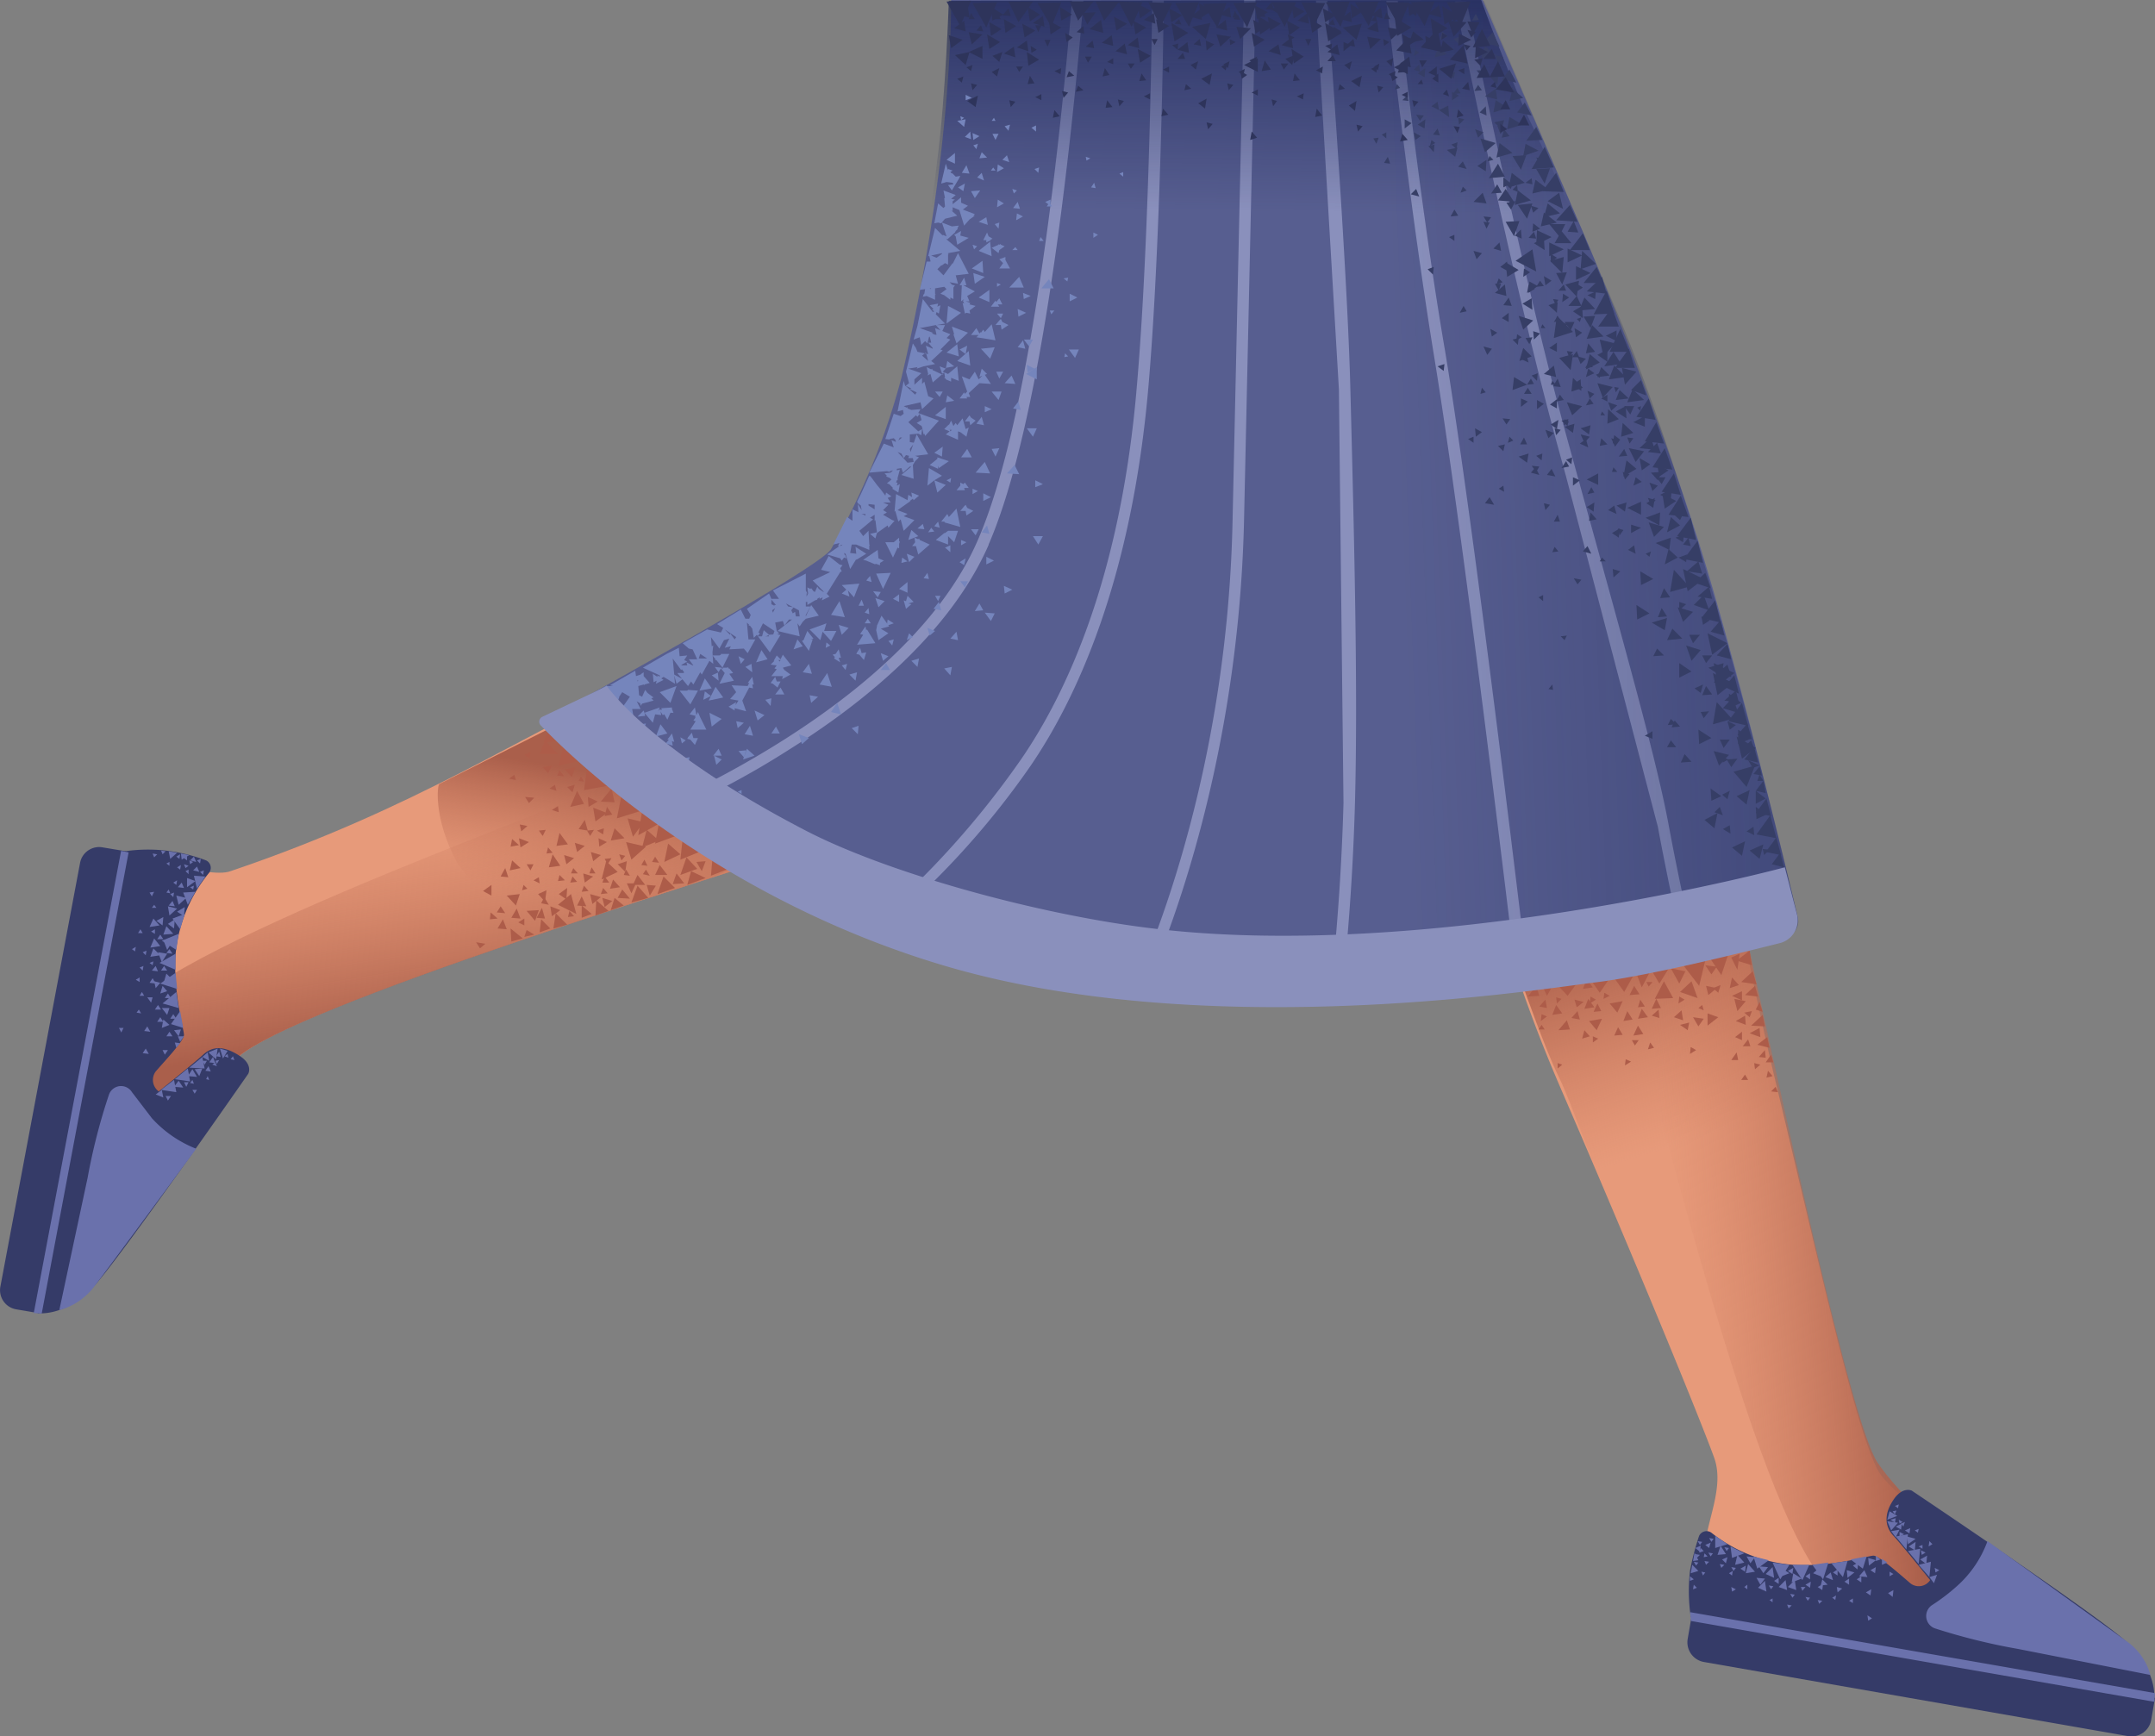 <svg xmlns="http://www.w3.org/2000/svg" xmlns:xlink="http://www.w3.org/1999/xlink" width="281.754" height="227.027" viewBox="0 0 281.754 227.027">
  <rect x="0" y="0" width="281.754" height="227.027" fill="#808080" stroke="none"/>
  <defs>
    <linearGradient id="linear-gradient" x1="0.489" y1="0.456" x2="0.554" y2="0.727" gradientUnits="objectBoundingBox">
      <stop offset="0" stop-color="#cc7a5e" stop-opacity="0"/>
      <stop offset="0.924" stop-color="#aa5f4b"/>
    </linearGradient>
    <linearGradient id="linear-gradient-2" x1="0.355" y1="0.819" x2="0.553" y2="0.193" xlink:href="#linear-gradient"/>
    <linearGradient id="linear-gradient-3" x1="0.633" y1="0.801" x2="0.366" y2="-0.062" xlink:href="#linear-gradient"/>
    <linearGradient id="linear-gradient-4" x1="0.452" y1="0.509" x2="0.783" y2="0.463" xlink:href="#linear-gradient"/>
    <linearGradient id="linear-gradient-5" x1="0.505" y1="0.695" x2="0.531" y2="-0.394" gradientUnits="objectBoundingBox">
      <stop offset="0" stop-color="#131c4d" stop-opacity="0"/>
      <stop offset="0.998" stop-color="#131c4d"/>
    </linearGradient>
    <linearGradient id="linear-gradient-6" x1="0.202" y1="0.498" x2="1.932" y2="0.375" xlink:href="#linear-gradient-5"/>
  </defs>
  <g id="_23" data-name="23" transform="translate(-70.946 -207.9)">
    <path id="Path_12937" data-name="Path 12937" d="M87.8,323.7c.5-5.3,10.1-.7,13.3-1.9,24.5-8.3,38.1-17.9,53-24.5,14.4-6.4,29.6-13.4,35.1-16.6,4.1-2.4,8.6-21.4,8.6-21.4l41.5,11.4s-6.3,19.8-11.7,28c-3.5,5.2-15.6,9-19,10-51.5,15.9-98.5,30.7-106.4,37.3-2.4,2-8.8,12.8-14.6,23.3-3.2,5.7-5.8,7-8.7,6.9s-1.8,2.4-1.8,2.4l10.7-54.9Z" fill="#e79a7a"/>
    <path id="Path_12938" data-name="Path 12938" d="M102.2,346c7.9-6.5,54.9-21.4,106.4-37.3,3.4-1.1,15.5-4.8,19-10,5.2-7.8,11.1-26.1,11.7-27.8v-.2h-.1c-1.3.8-13.2-10.5-17.8-7.5-4.8,3.2-46.2,36.9-63.7,44.4-17.5,7.6-69.3,25.5-73.2,35.4-2.4,6-6.5,22.4,4.4,23.9,5.5-9.7,11.1-19.1,13.3-20.9Z" fill="url(#linear-gradient)"/>
    <path id="Path_12939" data-name="Path 12939" d="M130.9,321a86.068,86.068,0,0,0,8.7,9.5l23.6-7.6a44.755,44.755,0,0,0,13-7.4l-33.7-12.2-14.1,7.1C128.1,310.5,127.6,315.2,130.9,321Z" fill="url(#linear-gradient-2)"/>
    <g id="Group_948" data-name="Group 948">
      <path id="Path_12940" data-name="Path 12940" d="M144,324.8l1,.7.1-1.5Zm-1.3-3.5,1.5-.2-1-1.5Zm1-2.8,1.5-.2-1.1-1.5Zm-3.9,11-.3.9,1.3-.3Zm10.2-9.3.4.7.5-.8Zm-2.3-3.7.4.7.5-.8Zm-6.3,0,.5.7.4-.8Zm5.5-7.1-.3.6.7.1Zm-7,14.7-.5-.5-.2.7Zm-3.5,2.3-.5.8,1.1.1Zm-2.3-2,1.1.6v-1.4Zm3.8-6.8-.2,1,1.1-.2Zm11.3-.1.1,1.1,1-.6Zm-10.8,8.8.5-1.5-1.7.2Zm-2-3.8,1,.1-.4-1.2Zm8.4-14,.9,1,.5-1.3Z" fill="#ad5c49"/>
      <path id="Path_12941" data-name="Path 12941" d="M136,329.3l1.2.1-.5-1.3Zm6.9-2.9.2,1.3,1.1-.8Zm-5.1,4.6,1.5-.4-1.6-1.3Zm4.1-22.8.7.8.5-1Zm3.7,16.6-1.7,1.4,2.4,1.2Zm2.1-16.5-.4,2.9,3.4-.6Zm4.5,3.6-.6,3,3.2-1Zm-6.7,1.5,1.8-.4-.9-1.7Zm4-.7,1.8.1-.4-1.8ZM145.4,327l-.2.8.8-.1Zm.4-4.5-.3.8.9-.1Zm1.5,1.2-.3.8.9-.1Zm-4.7-5-.2.8.8-.1Zm1.5,3.6-.2.8.9-.1Zm1.8-.9-.3.7h.9Zm2.4-.1-.3.8h.8Zm1.7,1.2-.3.8h.9Zm2.8-.9-.3.7.8.1Zm2.6,0-.4.6.9.2Zm-.2-1.3-.4.7.8.1Zm1.4-.4-.4.7.9.1Zm-6.8,4.1-.3.8.9-.1Zm2.5.2-.6,1.1,1.6.1Zm-13.4-8.5.2.9.8-.7Zm6.2-4.9.7.7.3-1Zm-1-2.2-.3.7.9.1Zm13,7-2.2-1.7-.5,3.2Z" fill="#ad5c49"/>
      <path id="Path_12942" data-name="Path 12942" d="M159.3,317.2l-2.2-1.7-.5,2.7Zm3.3,2-2.4-1.6-.3,2.7Zm-20.5,6-.4.8,1,.2Zm.1-20.5-.7,1.8h2.4Z" fill="#ad5c49"/>
      <path id="Path_12943" data-name="Path 12943" d="M151.7,321.9l-1.5-1.4-.6,2.4Zm5.4-4.1-1.6-1.4-.6,2.3Zm2.8,1.8-1.6-1.4-.5,2.4Zm-4.8-4.2-2.1-.5.7,2.4Zm.6,9.9-1.4-1.6-.8,2.2Zm3.5-1.3-1.5-1.5-.8,2.3Zm4-1.3-1.9-.9-.5,1.8Z" fill="#ad5c49"/>
      <path id="Path_12944" data-name="Path 12944" d="M162.1,321.5l-1.4-1.5-.8,2.3Zm-21.8.2.4-.8h-.9Zm11.9-1.3.5-.6-.8-.2Zm-10.7,3-.1-.8-.7.4Zm2.5-9.3-.1-.8-.8.5Zm5.8,2.9.1-.8-.9.3Zm-11.1,11.5.8.4V328Zm-.8-8.1-.3,1.3,1.4-.3Zm8.7-4.1,1.2.2-.4-1.4Zm3.4-1.7,1-.2-.7-1Zm-2.2-2.5.1,1.3,1.2-.7Zm-6.9,16.2.5-1.4-1.6.1Z" fill="#ad5c49"/>
      <path id="Path_12945" data-name="Path 12945" d="M137.8,327.9l1.2.1-.5-1.3Zm1-10.4.2,1.2,1.1-.7Zm9.7-4,.3,1.8,1.5-1.1Zm-13.4,13.7-.1.9,1-.1Zm-1.9,3.9.5.8.7-.6Zm6.3-24.5.7.5.1-.9Zm4.2,4.7-.2-.8-.7.5Zm-5.3-1.4-.2-.7-.7.5Zm1.2,2.2.5.8.7-.7Zm3.7,17.2,1.8-.5-1.5-1.5Zm-2.2-1.4,1.1.1-.4-1.4Zm3.5-22.5L144,308l2.7-.6Zm-2-1.9L142,305l1.7-.2Zm-1.1,26.3,1.4-.5-1.2-1.2Zm6.6-5,.3,1.3,1.1-.9Zm-.9-2.7.2,1.2,1.1-.8Z" fill="#ad5c49"/>
      <path id="Path_12946" data-name="Path 12946" d="M148.2,319.3l.3,1.2,1-.8Zm-3.5.4.3,1.2,1-.8Zm1.4-1.6.3,1.2,1-.8Zm3.6,7.2.3,1.2,1-.8Zm1.4-2.4-.4,1.2,1.3-.2Zm3.2-.6-.6,1.3h1.6Zm2.9-1.3-.6,1.3h1.6Zm2.2,1.1-.5,1.4,1.5-.1Zm-8.1-5.9-.5,1.6,1.8-.3Zm1.2,10.1-1.2-1-.5,1.6Zm-3.7,1.3,1.7-.6-1.6-1.4Zm-2.4-1.3,1.2.1-.6-1.3Z" fill="#ad5c49"/>
      <path id="Path_12947" data-name="Path 12947" d="M147,327.9l1.3-.5-1.3-1.1Zm5.8-9.9.7,2.3,1.9-1.7Zm-10.4,6.3-1.1.5.9,1Zm10.5-3.8-1.2.4,1,1Zm10.3,0-1.2.1.7,1.2Zm3,1-2.1-1.4-.2,2.3Zm-9.5,2.2-1.2-.1.4,1.4Zm-2.6-.3h-1.2l.6,1.3Z" fill="#ad5c49"/>
    </g>
    <path id="Path_12948" data-name="Path 12948" d="M296.9,418.1c-3,0-3.7-3.8-3-8.5.5-3.5,2.4-7.5,1.2-11-1.6-4.5-9.9-24.8-20.1-48.4-8.3-19.2-11.3-34.6-13.2-43.3-1-4.4-23.8-39.5-23.8-39.5l38.7-11s11,25.4,13.7,34.2c3.6,12.2,7.4,36.3,12.4,57.5,6.2,25.8,11.2,48.8,14.1,52.7,1.9,2.5,12.9,12.1,23.9,17.1,5.9,2.7,8.3,4.5,8.4,7.4A8.066,8.066,0,0,1,348,430Z" fill="#e79a7a"/>
    <path id="Path_12949" data-name="Path 12949" d="M281.3,363.9c10.6-2,23.4-8.6,23.4-8.6l-2.9-12.8-2.7-12.9-29,7.3s3,8.5,4.6,11.7C276.7,352.7,278.5,359,281.3,363.9Z" fill="url(#linear-gradient-3)"/>
    <path id="Path_12950" data-name="Path 12950" d="M316.4,399.1c-3.6-5.5-12.6-47.7-22.9-95.8l-3.1-13.6c-.8-3.5-7.1-18.9-11.7-26.5-4.9-8-21-7.6-22.7-8.3h-.2v.1c.7,1.4-11.9,12-9.3,16.9,2.7,5.1,31.8,49.8,37.5,68s18.1,71.6,27.5,76.5c5.7,3,25.4,11.7,28,1C327.1,411.8,318.8,402.7,316.4,399.1Z" fill="url(#linear-gradient-4)"/>
    <path id="Path_12951" data-name="Path 12951" d="M239.3,270.7h0v0Z" fill="#fff"/>
    <path id="Path_12952" data-name="Path 12952" d="M239.3,270.6Z" fill="#fff"/>
    <path id="Path_12953" data-name="Path 12953" d="M142.3,301.9a.816.816,0,0,0-.2,1.2c4.9,4.7,34.2,31.6,72.1,34.6,46.1,3.7,79.8-4.1,89.5-6.7a2.981,2.981,0,0,0,2.2-3.6c-2.1-8.7-8.6-35.6-13.4-50.3-2.3-7.2-7.2-21.2-14.3-38.2l-13.4-31H195.3s.3,20.7-6.5,49.4a92.37,92.37,0,0,1-9.2,22.4c-1.4,2.4-31.7,19.1-37.3,22.2Z" fill="#575e90"/>
    <path id="Path_12954" data-name="Path 12954" d="M253.7,208h-1.5c1.5,12.8,3.8,31.5,6.2,46.2,4.1,24.9,10.8,81.8,10.9,82.4l1.5-.2c-.1-.6-6.8-57.6-10.9-82.5C257.4,239.4,255.1,220.8,253.7,208Zm35.4,107.7c-1.5-8-4.8-19.9-12-45.9l-.8-2.9c-4.9-17.5-10.3-42.7-13.6-58.8h-1.5c3.3,16,8.8,41.5,13.7,59.2l.8,2.9,12,45.8c1.5,8.1,3.6,17.4,3.6,17.5l1.5-.3C292.7,333,290.6,323.8,289.1,315.7ZM233.6,208l-1.5,67.8c-.7,36.5-13.1,61.6-13.2,61.8l1.3.7c.1-.3,12.6-25.6,13.4-62.5l1.5-67.9h-1.5Zm10.9,0H243l3,50.8.6,54.1c-.4,14.5-1.8,25.3-1.8,25.4l1.5.2c0-.1,1.4-11,1.8-25.6.4-14.8-.1-34.8-.6-54.1-.3-12.3-1.9-35.4-3-50.8Zm-44.3,71.1c7-16.1,10.8-52,12.4-71.1h-1.5c-1.6,19.1-5.4,54.6-12.3,70.5-9.5,22-43.1,35.43-43.4,35.63l1,1a111.388,111.388,0,0,0,17.72-9.22c9.1-5.7,20.9-14.9,26.1-26.8ZM221.6,208c-.2,14-.7,35.1-2,50.2-2.1,25.4-9.4,40.6-15.1,48.9a114.78,114.78,0,0,1-20.67,22.63l1.2.6A107.627,107.627,0,0,0,205.71,308c5.8-8.5,13.2-24,15.4-49.7,1.3-15.1,1.8-36.3,2-50.3h-1.5Z" fill="#8a90bc"/>
    <path id="Path_12955" data-name="Path 12955" d="M190.8,247.7s14.3-7.5,26-9.9c31.9-6.7,61.9,2.7,61.9,2.7L271.6,225c-2.9-5.8-7-17.1-7-17.1L195,208s-.4,12.3-1.5,20.8C192.7,235.9,190.8,247.7,190.8,247.7Z" fill="url(#linear-gradient-5)"/>
    <path id="Path_12956" data-name="Path 12956" d="M240.8,208.1l6.3,53.3c3.4,42.5,7.6,76.7,7.6,76.7s14-1,25.5-2.4c7.3-.9,19.5-4,24.3-5.3a2.06,2.06,0,0,0,1.5-2.5c-2.3-10-13.2-55-23.9-79.8L265,208Z" opacity="0.7" fill="url(#linear-gradient-6)"/>
    <g id="Group_949" data-name="Group 949">
      <path id="Path_12957" data-name="Path 12957" d="M180.8,280.9l.2.3.3-.4.3.1-.1-.3v-.1h-.1l-.1-.3.2.1.6,2,.8-1.3v.1l1.3-.8-1.4-.9.1.9-.8-.1.2-1.1h.6l1.7.7v-.6h.1l-.1-.1-.1-1.8-.7.7-.5-.7,1.8-1.5-2.7-1.3V276l-.7-.5-1.8,3.6.8-.2-.2.4h.2l-1.6,1.1,1.7.5Zm.3-1.8h0l-.2.2-.1-.1Zm1.5,6.9.7-1.8-2.3.2.6.6-.6.5,1,.4-.2-.8.8.9Z" fill="#7585bc"/>
      <path id="Path_12958" data-name="Path 12958" d="M183.2,275.1h.9v.9l1.2-.8v.8l.1-.1.2,1.6-.9.2.7.6.2-.7,1.4-1,.1.3.8-.9-.3-.1-1.2-.7.5-.3-.5-.3.7-.7-.7-.3h1l-.4-.6.5-.2-.7-.5-.1.4-.6-.8-.5-.6-.9-1.2v.1l-.1-.1-1.1,2.4-.5,1h.1l-.1.1.5.4.1.6-.5-.8.1,1.3Zm2.1-1.2v.6l-.8-.5v-.2Zm18.1-38.8.9.1-.3-.9-.6.8Zm-5,1h-.2l.2-.2-2.1-.8.7,2.3.7-.8.7-.5Zm-2.1,18.4-.2-1.6-1.4,1.1,1.6.5Zm-1.7,8.2v-1.6l-1.4,1.1Zm11.9-5.2v-1.6l-.3.2-1-.5.1,1,.9-.5-1.1.7,1.4.7Zm-6.2-11.7-1.4,1,1.4.6Zm-.8-2.2-.1-1.6-1.4,1Zm-5.9,25.6v-.4l.1.3,1.3-.9-1.5-.5v.2l-1,.8,1.1.5Zm1.9-37.4.1.2-.7.1.5.7.9-1.5.2-.4-.6.1-.4-.4v-.1l-.1.1-.2-.2.3-.2-.6-.2v.2l-.3-.9-.6,2.6.7-.2.8.1Zm.1-.5Zm-.9-2.5,1.1.5v-1.4Zm13.6,5.2-.7.3.4.3-.2.3h.7l-.2-.3Zm-11.4-1.1.2-1-.9.5Zm2.1-4.3,1-.1-.7-.7Zm15,3.2-.4.6.6.1-.2-.7Zm-1-2.9.5-.3-.6-.2Z" fill="#7585bc"/>
      <path id="Path_12959" data-name="Path 12959" d="M217.3,230.6l.5.4v-.6l-.5.2Zm-16.2-4.4.4-.8h-.8l.4.8Zm-5.5,25.4h0l.4,1.2,1.5-1.4-2.1-.8.3,1h-.1Zm6.5,4.9h-.9l.4.9Zm-9.5.3.3,1.1,1.5-1.3.1.6-.1.1.2.1v.1l.7.3v-.5l1,.4-.2-1.9-1.2,1-.7-.3.5-.5h-.1l1.1-.2-.9-.7-.2,1-.8-.3.3.9h.1v.2l-1.3-.6-.1-.2-.1.1-.6-.3.2.9-.1.2.4-.2Zm4.4-12.6-.6,1h.3l-.1,2.1.4-.3-.2.3h.1l.1.3-.2-.1.3,1.4.2-.1.5.1-.1-.4.8-.6-.8-.2.1-.2-.6-.2h.5l-.3-.7,1-.6-1.5-.8h.4l-.3-1Zm9,8.1h-1.2l.7.9Zm-1.2-5.3.9-.4-1-.4.1.8Zm-5.1,14v.8l.9-.4Zm-5.5-1.9h-1l.6.7Zm7.6-9.6.3-.6h-.8Zm-.5-4.6v.5l.5-.3Zm.2-7.1.1-.8-.6.2Zm1.8,2.8h.7l-.3-.4Zm-5.2-.7.2.6.4-.4-.6-.2Zm8.7-10.1-.6.2.5.5Zm-3.3,3.4.4-.4-.6-.2.2.6Zm-4.9-5.8.2-.7-.6.2.4.5Zm1.9,2.8h.6l-.3-.4Zm.4-6.9-.3.4h.5Zm-3.9,0-.5-.2.1.5ZM213.9,239l.6-.4-.6-.3Zm-3.3,5.2-.6.1.5.4Zm-3.6-5.3-.2.5h.6l-.4-.5Zm3.1,15.7.5-.1-.4-.4Zm-1.7-5.6.4-.5h-.6l.2.5Zm-8.7,7.9.3-.1-.7-.7-.3,1.1.4-.2-.5.5-.5-1-.7,1-1-.4.7,2-.3.3-.1-.2-.6.8h1l-.1-.2h.5l-.2-.5L199,258l1.5.1-.8-1.2Zm-1.1,1.1Zm-5.5,12.7,1-.6-1.7-1-.2,2.3.9-.7.4,1.6,1.1-1-1.5-.6Zm-3.5,4.4-1.3-.5,1.7-1.2h-.1l.4-.3.1.2.7-.6-1-.4.1.6-.5-.3-.1.7-1.5-.8-.2,2.3.1-.1.4,1.4.3-.3.4,1.5,1.4-1.4-1.4-.5.5-.3Zm5.6-4.1.1-.6-.6.3.5.3Zm8-14-.9,1,1.4.1Zm-5.3,5.5-.2-.3-.6.8h.6l.1.5.7-.6Z" fill="#7585bc"/>
      <path id="Path_12960" data-name="Path 12960" d="M196.4,253.6l.8.6.2-1.1Zm2.7-20.8-1.2.1.5.9Zm3.8-3.7-.3-.9-.6.6.9.3Zm1,6.7-.1.9.9-.5-.8-.4Zm-9.9,1.3.5-.6,1.6-.4-.8-.7.2.1V235l1.2.5v-.1l.8-.6-.9-.4v-.7l-1.1.9v-.4l.3-.2-.5-.1.6-.5-1.6-.6.2,1h-.1l.1,1.1-.2.2-.7-.6-.5,2.6.5-.1Zm6.2,1.7-.2-.5-.5,1h.4v.3l.4-.2h.1v-.1l.3-.2Zm-.3-2.5-1,.6,1.2.4Zm-.3-4.8-.3-1-.6.6.9.4Zm1.8,2.5-.1,1,.9-.5-.8-.5Zm-3.7-3.4-.4-1.1-.6,1Zm.4-5.3.1.9.8-.5-.9-.4Zm8.3-1-.6.3.6.5Zm-8.5,1.8-.1-1-.7.7Zm-.7-5.8v.7l.8-.3Zm5.6,4.7.2-.8-.7.2Zm-1.4,4.4-.1,1,.9-.5-.8-.5Zm-11.8,56V284l-1.1.9Zm-1.1,1.2v-1l-.8.6Zm.4-5.8-.1.7.8-.2Zm4.3,5,.4.7.3-.7Zm3.9-1.1.4-.8h-1Zm-5.4-1.2.7.1-.2-.8-.5.7Zm4.9-4.3.7-.4-.7-.3v.7Zm1.9-1.3.4-.8h-1Zm-4.7-1-.2-.8-.5.6.7.2Zm4.3-5.1v.7l.7-.4-.7-.3ZM185.7,286l.4-.7-1-.1.6.8Zm-1.1,2.2-.1-.8-.5.6.6.2Zm1.2-7.3-.1-1.1-1.9,1.3.4.1,1.2.5v-.1l.6.2v-.3l.5-.3-.7-.3Zm-.9,3.1-.2-.8-.5.6.7.2Zm-1.7,3.1h.7l-.3-.8Zm3.7,2.6.9-.3-.8-.5-.1.8Z" fill="#7585bc"/>
      <path id="Path_12961" data-name="Path 12961" d="M189.6,285.8l-.2.7-.3-.1.3,1.1.7-.6-.4-.1.7-.2Zm5.5-21.5-.5.4,1.6.7v-1.1l.3.1.8.6.3-1.2-.4.2-.4-1.4-.7.9-.2-.3-.3.4-.3-.7-.3.6v-.1l-.6.6.7.3Zm.1-.3-.1.1h.3l-.2.2-.1-.3h.1Zm-18,19.8,1.8,1.8,1.8-2.9.2-.1-.2-.4.3-.4-.4-.1-1.4-1.1-1,1.8,1.2.3-2.3,1.1Zm20.6-28.1-.2-1.9-1.5,1.3,1.7.6Zm-2.9,21.6-.4.3h-.1l-1.1.9,1.6.6V278l.8.8.5-1.5Zm-.8-9.7.1-1.3-1.1.8Zm.5-7.1,1.1-.2-.9-.7-.2.9Zm6.5,7.1.5-1.1-1,.1Zm5.4-3.7h-1.3l.8,1.1Zm-7.2-1.5-.7.9,1,.2Zm7.4,16.7.6-1.1H206l.7,1.1Zm-6.7-2.5-.7.9,1,.2Zm6.3-5,1-.4-1-.5Zm-11.1,19.8,1,.2-.2-1.1Zm7.1-5.9,1-.5-1.1-.5Zm-1.8,3.6.5-1-1.3-.1Zm-7.5-1.6,1,.2-.3-1.1Zm6.9-5.8,1-.5-1-.5Zm-3.4-4.9-.5-2.4-1,1.1-.2-.4-.8,1h.5l-.1.1,2.1.6Zm4-3.9-1-.5v1Zm-10,7.8-1-.4.3,1.1Zm6.9-14.1-.8,1.1H198l-.6-1.1Zm-5.8-2.9.2-1.1-1,.6Zm-5.2,21.2,1-2.1-1.9.1Z" fill="#7585bc"/>
      <path id="Path_12962" data-name="Path 12962" d="M188.5,278.7v-.5l-.7.6h-1.1l1,2,.6-1.3.2.1V279l.1-.3h-.1Zm13.4-19.6h-1.3l.9,1.1.4-1.1Zm1.5,2.2,1,.2-.3-1.1Zm-18.8,8.4,2.3-.2.4.1v-.1l.4-.1-.3.3-.8.1.3.3-.1.1.5.2.2.2-.6.5.3.1.5.5-.1.1.8.5.2-1.1-.4.2.1-.4h-.2l.1-.3h.1v-.3l.3-1.1-.4.1v-.2l.6-.1.2.6.9-.8h.2l-1.3,1.1,1.6.5-.1-1.8.3-.5.5-.5-.5-.2,1.7-.2-1.5-2.6L190,267l-.1-.4.6-.8-.6-.1v-1l1.1-.1.4.2.1-.8-.5.3-1.3-1.2,1-.9.2.2.3-.4.4,1.4-.2-.1.3,1.4.1-.1.1.3,1.8-2-2.7-1,.3-.5-1.2.1-.5-.2v-.2l-.1.1-.4-.2,2.2-.5.2.9L193,260l-.7-.3-.5-1.9-.3.3v-.8l-1,.9v-.7l.9-.8-1.7-.6,1.2-.2-.1.2.9-.3,1.5-.3-.5-.4,1.5-1.4-.3-.1,1.3-1.3-.5-.2.5-.5-2-.8.2.9-.1-.1v.1l-.5-.2.1-.1-1.7-.6,2.1-.4.8.9.4-.9h-1.1l1.1-.2-1.2-1.2.1-.3.3.2.2-1.1-.4.2.1-.4-1.1.2.5.5-.2.1.3.2-.2.1-1.3-1.7-.7,3.5-.5,1.8.8-.3.2,1,.5-.5.3.3.2-.8.1-.1.2.8h-.4l.6.7v.1l-.9-.4.3,1.1-1.4-.3-.2-.5-.4-.6-.9,3.7.4,1.5-.5.4-.2-.7-.8,4,.7-.2.1.5-.4.3-.9-.3-1.1,3.3.8.1.3,1-1.3-.5-1.9,3.8ZM192,254l.3,1.1-.8-.7.5-.4Zm-1.9,4.7-.2.1.9.4-.2.3-1.3-1.2.8.4Zm-1,4.1h0l-.1-.1Zm-.5,2.3h.3l-.5.4Zm-.3,1.9.5.2.3.6.3-.4.4.1-.1.3h.6l.1.5-.8.1-1.3-1.4Zm-1.1-1.7.6-.1.3.3H188l.1.2-.9-.4Zm9.9,5.7-.2.2-.4-.2v.4l-.5.6h1.1l-.1-.3h.6l-.5-.7Zm2.6-2.7-1.2,1.4,1.9.1Zm-8.5,10.2-.1-.2-.1.1-.5-.2.5-.2-.9-.8-.4,1.3.8-.3.1.6-.4.5h.5l.3,1.1,1.5-1.3-1.3-.6Zm6,2.4-.8.5.6.4Z" fill="#7585bc"/>
      <path id="Path_12963" data-name="Path 12963" d="M202.6,269.8l1.6.1-.6-1.2Zm-4.4,4.9-.8-.4-.2-.4-.2.2-.5.6h.7l.1.6.9-.6Zm-3.5-24.5,1.9-1.4-1.7-.9-.2,2.3Zm5.9-8.8-.2-1.9-1.5,1.2Zm10.9,13.3.5-1.1h-1.3Zm-6.8-2.3-.7.9,1,.2-.3-1.1Zm7.1-5.6-1-.5v1Zm-11.2,3.5-.9,1-.2-.3-.3.4v-.1l-.2.2-.4-.7-.7.9h1l-.3.3.7.1,1.8.3-.5-2.1Z" fill="#7585bc"/>
      <path id="Path_12964" data-name="Path 12964" d="M204.1,249.3l1-.5-1.1-.5Zm-3.1,4-1.8.2,1.2,1.3Zm-2.6-8.3,1.3-.9-1.5-.5Zm4-3.1h0v-.4l-.8.3.5.5-.5.7H203l-.6-1.1Zm-6.5-3.1.2,1.1,1.5-.9-1.1-.3.1-.6-.7.4-.2.1Zm-3.8,3.3-.9,3.7.7-.1-.1.6-.1.1-.1.3.5-.1,1.1.5v-.7h.1l-.1-.1v-.7l1.2-.2.3.3-.8.6.5.2.8.6v-.3l.4.2v-1.5l.2-.3h-.2v-.1l-.1.1-.4-.4,1.1.2-.3-1.1,1.7-.2-1.4-2.7-.7,1.4v-.1l-1.2,1.6-.8-.8.5-.5h.1l.4-.3.4.2v-1.3l.1-.1h-.1V241l1.6-.3-1.8-1.5.1-.1v.1l1-.9.1-.2.3-.3h-.1l.2-.4-.9.1-1.3-.5.6,1.8-.5-.2v.1l-1-1-.9,3.7,1.8-.4v.1l-.7.5-1-.4.2.8v.1h-.5Zm3.2,3Zm-2.6.5-.1.1-.1-.1h.2Zm8.9,1.3-.4.5-.1-.2-.6.8h1.1l-.2-.3h.6l-.4-.8Zm2.6-2.8-1.3,1.4h1.9l-.6-1.4Zm2.9,1.5h1.6l-.6-1.2Zm-4.3,4.8-.8-.4-.2-.4-.2.2-.5.6h.7l.1.6.9-.6Zm-1.2-9.8.7-.5-.5-.2v-.1l-.2.1-.1-.1v.1l-.9.4.9.7Zm-4.4-17.1-1.1.2.9.8.2-1Z" fill="#7585bc"/>
    </g>
    <g id="Group_950" data-name="Group 950">
      <path id="Path_12965" data-name="Path 12965" d="M278.9,274.9l-.2,1.1,1-.2Zm-.5-4.3,1.5.7v-1.5Zm14.5,15.3,1.9.3-.4-1.6Zm-1.4-3.3,2,.3-.5-1.6Zm-6.2-16.1,2,.2-.5-1.6Z" fill="#363e66"/>
      <path id="Path_12966" data-name="Path 12966" d="M286.4,267l1.7.2-.5-1.4Zm7.9,28.2,1.7,1.1.3-1.7Zm-7.4-5.9,1.7,1,.3-1.6Zm.5-10.4,1.8.9.2-1.6Z" fill="#363e66"/>
      <path id="Path_12967" data-name="Path 12967" d="M288.9,277.5l1.7-.9-1.2-1.1Zm-5.7-7.3,1.7-1-1.3-1.1Zm5.4,11.5,1.7-.9-1.2-1.1Zm-10.3-25.5,1.8-.9-1.3-1.1Zm7.8,19.4,1.8,1,.1-1.7Zm-1.6-12.5,1.5.6v-1.4Zm-3.6-11.3,1.4.7v-1.4Zm-.3,2.7,1.5-1.7-2-.5Zm2.8,3.7,1.5-1.7L283,256Zm-2.7-2.4,2.2-.3-1-1.6Zm7.6,16.7.3,1.9,1.5-1Zm2.2,22.1v1.9l1.6-.8Zm6.5,4v1.9l1.6-.7Zm-4,4.7.1,1.9,1.6-.8ZM284.9,287l.1,1.9,1.6-.8Zm-17.1-44.8.2,1.9,1.5-.9Zm17.6,40.4.1,1.8,1.6-.8Zm12.8,20.7v1.9l1.6-.7Zm2.3,10.1.1,1.6,1.3-.6Zm1-3.4-1,1.3,1.3.3Z" fill="#363e66"/>
      <path id="Path_12968" data-name="Path 12968" d="M294.6,311l.1,1.6,1.3-.6Zm5.9.3V313l1.3-.7Zm-12.9-42.7.3,1.6,1.2-.8Zm-2.3-.8.3,1.6,1.1-.8Zm-8.8-13.2h.9l-.3-.8Zm11.5,18,1.4.7.1-1.5Zm-4.3,1.7,1.8.9v-1.7Zm-10.7.3.6-.7-.8-.2Zm14.3-1.6-1.1.7.9.6Zm-.7-2,.4,1.1.7-.7Zm-4-3.4,1.1-.1-.4-.9Zm5.6,19.8-.5,1.2,1.2-.1Zm5.8,10.2-.5,1.2,1.3-.1Zm-5.5-12.8-.5,1.3,1.3-.1Zm1.5-6.6,1,.6.1-1Zm.4,2.6,1,.6.1-1Zm-8.5,2.6.9-.8-1-.3Zm8.6,4.3.9-.8-.9-.3Zm2.7,3.2h-1.4l.5,1.1Zm1.6,2.7h-1.3l.5,1Z" fill="#363e66"/>
      <path id="Path_12969" data-name="Path 12969" d="M301,308l-1.5-.7.6,1Zm-5.1-19-1.3,1.5,1.8.5Zm.9,3.1-1.4,1.5,1.9.5Zm-6.5-4.8.7,1.9,1.3-1.3Zm1.1,5,.7,2,1.2-1.4Zm-4.9-16.1.7,1.9,1.3-1.3Zm-2.6-9.7.9,1.8,1.1-1.4Zm-4.1-8.5.7,1.9,1.3-1.4Zm6.2,46.1,1,.4v-1Zm10.2,10.4-.4-1.1-.7.7Zm-1.8-13.6-1.1.1.4.8Zm5.9,4.9-.4-1.1-.7.7Zm-4.1-8.3-.4-1.1-.8.7Zm4.8,10.6-.8,1,1.1.2Zm-18.3-30.2.5-.7-.7-.2Zm-1.8,3.4-.5-.5-.3.5Z" fill="#363e66"/>
      <path id="Path_12970" data-name="Path 12970" d="M286.8,280l-.7.3.5.4ZM284,265.9l.5-.7-.8-.1Zm-1.6,3.7-.5-.6-.2.6Zm5.8-1.8-.6.3.5.4Zm-6-8.6.4-.6-.6-.1Zm-1.4,3-.4-.5-.2.5Zm4.7-1.2-.5.2.4.4Zm-11.6,36.4-.5.6.6.1Zm1.1-6.3.5.5.3-.6Zm13.5,2.5-.9-.9-.5,1Zm5.1,3.8-1.1.5.8.6Zm-.2-8.9.2,1.1.9-.6Zm3.8,28.4-.1-1.1-.9.5Zm3.1.2-.1-1.1-.9.6Zm2,1.9-.9-.1.2.8Zm-1.3-9.8-.3.8h.8Zm-5-2.4.2.8.7-.4Zm-5.9-4.2-.7-.7-.4.8Zm.8-11.2-1.3-1.3-.7,1.5Zm-.8,14.2-.7-.9-.5.9Z" fill="#363e66"/>
      <path id="Path_12971" data-name="Path 12971" d="M290.6,302.9l-.7-.8-.4.9Zm4.9,11.3-1.7.9,1.3,1.1Zm8.7,7-1.2,1.5,1.7.4Z" fill="#363e66"/>
      <path id="Path_12972" data-name="Path 12972" d="M303.7,319.4l-1.1,1.5,1.6.4Zm-4.6-1.5-1.7.8,1.3,1.1Zm2.4.4-1.8.8,1.3,1.1Zm-1.8-7.1-1.7.8,1.3,1.1ZM289.6,275l1,.9.5-1Zm-5.1-3.6,1.1-.5-.8-.6Zm.3,8.9-.2-1.1-.8.6Zm.7-3.4-1.3-.4v1.1Zm6.2,1.3-.7.9,1,.2Zm-4.2-7.9.7.9.5-.9Z" fill="#363e66"/>
      <path id="Path_12973" data-name="Path 12973" d="M286.8,269.7l.9,1,.5-1.1Zm-5-3.8,1-.5-.8-.6Zm.5,9.2L282,274l-.8.6Zm-3.7-22.3-.3,1.3,1.2-.2Zm-.1-6.3,1,.5.1-1Zm-7,5.8.8-.8-.9-.3Zm8.8,12.9-.2,1,1-.2Zm0-5.2.8.4v-.9Zm-5.9,4.8.6-.7-.8-.2Zm8.9-3.8.8,1.1.5-1.1Zm-5-3.8,1.1-.5-.8-.6Zm.3,9.2-.3-1.1-.8.6Zm26.9,59.9-.3-.9-.6.6Zm-27.7-85.6-.2,2.4,2-.7Zm-3.4-4,2.8.2-1-2.2Zm1.8,3.9h2.6l-.9-2.2Z" fill="#363e66"/>
      <path id="Path_12974" data-name="Path 12974" d="M279.9,250.6h2.7l-.9-2.5Zm2.2,5.4h2.6l-.8-2.5Zm-3.7-10,2.6.3-.6-2.2Z" fill="#363e66"/>
      <path id="Path_12975" data-name="Path 12975" d="M278,244.9h2.6l-.9-2.1Zm1.3,4.1,2.7-.1-1-3Zm2.1,4.9H284l-1.2-3Zm8.4,28.5-.5,2.9,2.5-.7Zm-15.3-33.2-.4,2.9,2.5-.8Zm2.1,8.1-.2,1.8,1.5-.5Zm6.5,5.9-.2,1.8,1.6-.5Zm-1.9-1.8-.1,1.9,1.5-.6Z" fill="#363e66"/>
      <path id="Path_12976" data-name="Path 12976" d="M287.5,263.1l-1.5,2.5,2.5.3Zm2.3,6.7-1.6,2.4,2.5.4Zm-1.2-3.3L287,269l2.6.3Zm2.1,6.2-1.6,2.5,2.6.3Zm1.3,2.9-1.8,2.4,2.5.5Zm.9,3-1.8,2.4,2.5.5Zm-1.9,3.7.6,2.9,2.1-1.6Zm3.2,8.4.6,2.8,2-1.5Zm.8,3.9.6,2.9,2.1-1.6Zm.2-8.2-1.8,2.3,2.5.6ZM286.5,260l-1.6,2.4,2.5.4Zm13.9,48-2.8.8,1.7,2Zm-5-8.3-.5,2.9,2.5-.7Zm7.7,23-.5,2.9,2.5-.6Zm2.5,4.6-1.3,1.8,1,.2ZM303,326l-.4,2.3,1.9-.5Zm-26.3-89.2-.8,1.4,1.4.1Zm6,40.2-1,.6.9.6Zm3.7-4,.4,1,.6-.7Zm-7.9-.5.9-.2-.4-.7Zm-2.4-17.9.5-.7-.8-.1Zm-1.7,3.6-.5-.5-.2.5Zm5.9-1.6-.7.3.5.4Zm-6-8.9.4-.6-.7-.1Zm-1.3,3.1-.4-.5-.2.5Zm4.7-1.4-.6.2.4.4ZM264,217.1l.8,1,.5-1Zm-4.8-4,1-.4-.7-.7Zm-.1,9.2-.2-1.1-.8.6Zm8.5,2.5-.3,1.1,1-.2Zm.3-5.1.8.4v-.8Zm-6.2,4.5.7-.7-.8-.2ZM275.5,250l.8,1.1.5-1.1Zm-4.9-3.8,1-.5-.8-.6Zm.2,9.1-.3-1.1-.8.6Zm3.9,7.5-1,.6.8.6Zm3.8-3.8.3,1,.6-.6Zm-7.9-.8.9-.1-.4-.7Zm2.9-21,1.3,1.6.8-1.6Zm-2.3-7.2,2.9-.2-1.2-2.7Zm1.4,2.9,2.8.1-1-2.5Zm-.8,10.5-.5-2.9-2.2,1.5Zm-.4-6.3-.1,1.1,1-.4Zm-1-5.3.9.2-.1-.8Zm-5.1,6,.4-.8-.8-.1Zm.6-4.6,1.4-.1-.6-1.1Zm-2.3,1.1,1.7.2-.5-1.4Zm5.1-2.6-.8.4.6.5Z" fill="#363e66"/>
      <path id="Path_12977" data-name="Path 12977" d="M267.5,231.1v1.3l1-.5Zm1.8,1-.6.6.7.3Zm2.5-3.6.4.7.4-.6Zm-6.4.5.8-.2-.5-.5Zm2.8,5.6.7-.1-.4-.5Z" fill="#363e66"/>
      <path id="Path_12978" data-name="Path 12978" d="M269.1,234.2l-1.2.2.6.9Zm7.7,16.6.2,1.2.8-.6Zm-2.1-4.9h1l-.3-.8Zm-3.8,7,.4-.9-.9.1Zm-5.1-2,.2,1,.7-.5Zm-.2-19.7,2.1-.2-.9-1.7Zm4.2-1.1.7-1.9-1.8.1Zm3.1,1.8.7-2-1.8.1Zm2.4,3.3-.5-2.1-1.5,1.1Zm-1.9-2.5-1.7-1.3-.4,1.8Zm1.1,4.3-1.7-1.3-.4,1.8Zm-4.2-5.2-1.7-1.3-.4,1.9Zm.8,2.3-1.7-1.3-.4,1.9Zm-2.2,4.7.7-2-1.8.1Zm2.3-15.8-.9-1.7-1,1.3Zm-2-4.3-.9-1.7-1,1.3Z" fill="#363e66"/>
      <path id="Path_12979" data-name="Path 12979" d="M266.5,215.1l-1.4-1.1-.5,1.5Zm3.6,5.6-1.4-1.2-.4,1.6Zm5.1,24.4.6-1.6-1.4.1Zm3.7,5.7.6-1.6-1.5.1Zm-2.9-2.9h1.7l-.6-1.3Zm-.6-7.4-1.9-.9v1.8Zm-1.6-1.6-1.9-.9-.1,1.9Zm1.1-3.1-1.6-1.3-.5,1.8Z" fill="#363e66"/>
      <path id="Path_12980" data-name="Path 12980" d="M276.4,239.7l-1.3-1.6-.9,1.6Zm1.4,1.6-1.9-.9v1.8Zm1.7,7-1.4-1.5-.7,1.7Zm4,8.9-1.5-1.5-.7,1.8Zm2.4,3-1.5-1.4-.7,1.7Zm-2-.2-1.2-1.1-.5,1.3Zm-2.5-3-1.1-1.1-.5,1.3Zm2.2,5.6-.1-1.6-1.3.7Z" fill="#363e66"/>
      <path id="Path_12981" data-name="Path 12981" d="M281.1,255.2v-1.6l-1.3.7Zm-3.2-5.7-.1-1.6-1.2.7Zm-5-8.9-.1-1.6-1.3.7Zm7.7,11.3-1.5-1.5-.7,1.8Zm-11.7-17.6-1.1-1.7-1,1.5Zm17.3,25.3-.7-2-1.3,1.3Zm8.4,25.2-.7-2-1.4,1.3Zm-.2,2.9-.7-2-1.3,1.3Zm2,11.8,1.9.3-.4-1.6Zm-1.1-3.4,2,.3-.5-1.6Zm1.8,8.5h-1.3l.5,1.1Zm1,2.5-1.4.1.6,1Zm1.3-4.6-1.3,1.5,1.9.6Zm.9,3.1-1.3,1.6,1.8.4Zm-5.3.5.7,1.9,1.3-1.4Zm-2.9,1.4-.9-1-.5,1.1Z" fill="#363e66"/>
      <path id="Path_12982" data-name="Path 12982" d="M297.1,311.3l-1,.5.7.6Zm-.3-9.1.3,1.1.8-.6Zm-1.9-6.3.6,2.9,2-1.6Zm3.1,8.3.7,2.9,1.8-1.4Zm.7-4.4-1.8,2.4,2.6.6Zm3.7,14.7-1.8,2.5,2.6.5Z" fill="#363e66"/>
      <path id="Path_12983" data-name="Path 12983" d="M301.9,312.3l-1.4,1.9,2,.4Zm1.3,5.1-1.4,1.9,2,.4Zm-4.9-18.8-.6-2.4-1.3,1.5Zm-.1,2.5-.7-2-1.3,1.4Zm-19.3-57.5-1.9-.9v1.8Zm-1.8,3.1.3-2.1-1.8.5Zm-1.9-3.1.2-2.1-1.8.5ZM266.7,219l.2-1.5-1.2.4Z" fill="#363e66"/>
      <path id="Path_12984" data-name="Path 12984" d="M274.5,248.8l.1-1.4-1.2.4Zm-3.7-2.6,1.2-.9-1.1-.6Zm-.7-2.1.9-.6-.8-.5Zm5.1,3.3.9-.6-.8-.5Zm1.9-1.4.8-.5-.8-.5Zm-3.4-3.8.8-.6-.8-.5Zm-3.1-5.7.7-2-1.9.2Zm-1.9-8.6-1.7-1.3-.4,1.9ZM262,212.6l-1,.4.7.7Zm-5.5,3.7-.7.7.8.3Zm10.1,28.8.8-.3-.5-.5Zm-10.8-19.9.2,1,.7-.5Zm-1.5-4.2.8.1-.2-.7Zm-3.4,5.7.3-.8-.7.1ZM272.8,244l.2,1.2.8-.6Zm-2-5,1,.1-.3-.9Z" fill="#363e66"/>
      <path id="Path_12985" data-name="Path 12985" d="M266.9,245.9l.3-.9h-.8Zm.1-6.3-.8.8,1,.3Zm2.5,9.6.6,1.8,1.3-1.2Zm2.6-21.6-1.7-.9-.3,1.6Z" fill="#363e66"/>
      <path id="Path_12986" data-name="Path 12986" d="M266.4,246.2l1.5.4-.2-1.5Zm-.1-22.3,1,.9.3-1.2Zm-5.5-2.9.9-.6-.9-.5Zm1.9,9-.5-1-.6.7Zm-6.6-7.1.5.8.5-.7Zm-2.8-3.3.7-.2-.4-.5Zm-1.1,6.4v-.8l-.6.3Zm14.2-10.9.4,1.1.7-.8Zm-3-4.5.9-.1-.4-.8Zm-2.4,7.6.2-.9-.9.2Zm-2.5-2.8,1.6-.4-1-1.2Zm9.5,26.7-.9.7.9.5ZM267,214l-.9-1.9-1.2,1.4Zm4.3,34.4-.1-1.5-1.2.7Zm-3.1.4-.9.7.9.5Zm-9.3-24.1-.6.8.9.1Zm10.3,27.7.7-.4-.6-.4Zm5.5-2.5.5,1.1.7-.7Z" fill="#363e66"/>
      <path id="Path_12987" data-name="Path 12987" d="M271.8,245.4l1-.1-.5-.7Zm-2.4,7.6.1-.9-.8.2Zm-1.2-6.2-.7,1,1.1.1Zm-12.4-31.6.7-.4-.5-.4Zm20,45.3.7,1.7,1.3-1.2Zm-5.2-2.3-1.7-1-.2,1.7Zm2.2-1.4,1.6.4-.3-1.5Zm4.8,7.1,1.1.8.2-1.2Zm-5.7-2.5.9-.7-.9-.5Zm2.4,8.8-.5-1-.6.8Zm-9.4-34,.5.8.5-.7Zm-3-3.1.8-.3-.5-.5Zm-.8,6.3v-.8l-.7.3Zm6.3,23.2.5.8.5-.7Zm-2.9-3.2.7-.2-.5-.6Zm-.9,6.4V265l-.7.3Zm13.6-11.3.4,1,.7-.7Zm-3.1-4.5.9-.1-.4-.7Zm-2.2,7.7.1-1-.8.3Zm-5.2-33.4.4,1.1.8-.7Zm-3-4.5,1-.1-.5-.7Zm-2.3,7.6.1-.9-.8.3Zm8.2,27.7,1.6-.6-1.1-1.1Zm4.9-2.4-1,.7,1,.5Zm1.8,3.6.3-2.1-1.8.5Zm1.4,2.7-.1-1.5-1.1.7Zm-3.2,1.1-.9.7.9.5Zm-4.3,5-.5.9h.9Zm5.2-1.6.7-.4-.6-.4Zm5.8-3,.4,1.1.8-.7Z" fill="#363e66"/>
      <path id="Path_12988" data-name="Path 12988" d="M278.2,256l1-.1-.5-.7Zm-2.3,7.6.1-.9-.9.2Zm-1.3-6.2-.6,1,1,.1ZM264.5,226l.6,1.8,1.4-1.2Zm5.5-1.8-1.7-1-.3,1.6Zm-4.9-3.7,1.6.4-.2-1.4Zm-5,7,1.1.9.3-1.2Zm-5.5-2.8.9-.7-.9-.5Zm1.9,8.9-.4-1-.7.7Zm7.1,7.1.4,1.1.7-.8Zm-3-4.5,1-.1-.5-.8Zm-2.3,7.6.1-1-.8.3Zm6.6,9.4.5,1.1.6-.8Zm-3.1-4.4.9-.2-.4-.7Zm-2.1,7.6.1-.9-.9.3Zm-2.4-39.6-1,.7.9.5Zm13.2,9.5,2.1-.1-.8-1.7Zm-10.1-3.1-.1-1.5-1.2.6Zm-3.1.3-1,.7.9.5Zm-4.9,4.9-.5.8.8.1Zm5.5-1.4.7-.4-.5-.4Zm5.9-2.2.4,1.1.7-.7Z" fill="#363e66"/>
      <path id="Path_12989" data-name="Path 12989" d="M260.9,220.2l1-.1-.4-.7Zm-2.5,7.6.1-1-.8.2Zm21,45.8-1,.6.9.6Zm3.7-4,.3,1,.6-.7Zm-8-.5,1-.2-.4-.7Zm.4-5.4,1.1.8.2-1.2Zm-5.7-2.6.9-.7-.9-.4Zm2.4,8.9-.5-1-.6.7Z" fill="#363e66"/>
      <path id="Path_12990" data-name="Path 12990" d="M268.1,222l-1.6-1-.3,1.6Zm14.2,52,1.1.8.2-1.2Zm-5.7-2.6.9-.7-.9-.4Zm2.4,8.9-.5-1-.6.7Zm-7.8-11.5.6.8.4-.7Zm-3.1-3,.7-.3-.5-.5Zm-.5,6.4-.1-.8-.6.4Zm9.1,11.3.5.8.5-.6Zm-2.8-3.4.8-.1-.5-.6Zm-1.2,6.4v-.8l-.6.3Zm8.9-21.3.5,1.1.6-.8Zm-3.3-4.3,1-.2-.5-.7Zm-1.9,7.7.1-.9-.8.3Zm1.2-3.9.5,1.1.7-.8Zm-3.2-4.3,1-.2-.5-.7Zm-1.9,7.7.1-.9-.8.3Zm2.1,7.1-.5.9h.8Zm-5.1-7.6,1.1.8.2-1.2Zm-5.6-2.6.8-.6-.9-.5Zm2.4,8.9-.6-1-.6.8Zm6.7-9.8.4,1.1.7-.7Zm-2.8-4.7h1l-.5-.8Zm-2.7,7.5.2-.9-.9.2Zm-2.3-45.1-.8.8.9.4Zm4.6,16.1-.8.8.9.4Zm-4.5-9.1-1.2.8,1.1.7Zm5.8,6,.3.9.7-.6Z" fill="#363e66"/>
    </g>
    <g id="Group_951" data-name="Group 951">
      <path id="Path_12991" data-name="Path 12991" d="M239.8,212.8l.2,1.4-1.5-.4Zm2.1-3.2.2,1.4-1.5-.4Zm-5.5.5h-.9l.4-.9Zm5,5.2-1.3.9-.3-1.9Zm4.2-5.4-1.4.9-.3-1.8Zm3.5-.5-1.4.9-.2-1.9Zm-7.6,0-1.4.9-.3-1.8Zm-.6,2.1-1.4,1-.3-1.9Zm2.9-.2-1.3.9-.3-1.8Zm-7.3.1-1.4.9-.3-1.8Zm1.9-.4-1.4.9-.3-1.8Zm17.6,2.3-1.4.9-.3-1.8Zm-5.9,1-.4-1.6,1.8.3Zm2.7-1.2-.4-1.6,1.8.3Zm-7,.6.3,1.4-1.6-.4Zm-7.7,0,.3,1.4-1.6-.5Zm17.1,1.6.2,1.4-1.5-.4Zm-7.3-2.3.2,1-1.1-.2Zm-6.3,0h.8l-.4.9Zm4.3,6.7.2-.8.7.6Zm-2.1,3.3-.9.2.2-1.1Zm.1-6.4-.1.9-.8-.4Zm-6.7,4.3.7.2-.5.7Zm17.8,5.3-1,.2.3-1Zm0-6.3v.8l-.8-.4Zm-6.7,4.3.8.2-.6.7Zm19.7.6-.9.4v-1.1Zm-1.6-6.2.2.8-.8-.2Zm-5.4,5.8.8.1-.3.8Zm1.3-1.4-.9.3.2-1.1Zm.1-6.2v.8l-.8-.5Zm-6.8,4.2.8.2-.6.7Z" fill="#2e345b"/>
      <path id="Path_12992" data-name="Path 12992" d="M264.8,215.5l-.3,1-.8-.8Zm-5.3-3.3.7.4-.8.5Zm.1,8,.5-.6.3.9Zm-4.6-4.4v1.8l-1.8-.9Zm-4,3.3.8.2-.6.7Zm5.9-2.4-.4-.9h1Zm-4-.1-.7-.7.9-.4Zm5.2-3.6-.7.5-.1-.9Z" fill="#2e345b"/>
      <path id="Path_12993" data-name="Path 12993" d="M250.8,209.9l.2.8-.8-.1Zm4.2,7.4-1.3.1.5-1.4Zm1.3-8.4-.2,1.1-1-.7Zm-9.7,4.5,1,.4-1,.8Zm12.2,4.5-1.1-.5,1.1-.8Zm5.1-5.8-.6.7-.5-1Zm-9.7-1.5.5.9-1.1.1Zm-6.8,6.4-.7-.6,1-.5Z" fill="#2e345b"/>
      <path id="Path_12994" data-name="Path 12994" d="M252.6,213.4l-.7.5-.1-.9Zm-7.4-3,.3.8-.9-.1Zm2.3-1,.2,1.4-1.5-.4ZM249,211l-.7,2.1-1.8-1.6Zm-2.6,1.2-1.8,1.1-.4-2.4Zm9.1-.7-1.9,1.1-.3-2.4Zm4.7.1-1.9,1.1-.3-2.4Zm.8,1.1-.7-2.1,2.4.2Z" fill="#2e345b"/>
      <path id="Path_12995" data-name="Path 12995" d="M259.2,214.8l.4-1.6,1.4,1.2Zm4.6.7.1-1.6,1.6.8Zm-8.6-2,.5-1.5,1.4,1.1Zm6.4.4.1-1.6,1.6.8Zm.1-3.9-1.9,1.1-.3-2.4Zm-10.7.7.2,1.4-1.5-.4Zm.5-1.8.2,1.4-1.5-.4Zm-10.6,9.5-.9.1.2-1Zm-2.1-1.4-.4-.8h1Zm2.6,3.1-.1.8-.8-.4Zm11.3-9.7h-.8l.3-.9Zm-7.6,3.2-.1.8-.8-.5Zm11.5-4.5-1.4.9-.2-1.8Z" fill="#2e345b"/>
      <path id="Path_12996" data-name="Path 12996" d="M252.1,208.2h3.1l-1.3,3.2Zm3.3,0,3.1-.1-1.3,3.2Zm-7.3,0,3.1-.1-1.3,3.2Zm12,0,3.1-.1-1.3,3.2Zm6.4,11.4,1.3-1.6,1.1,2Zm-22.2-11.4,3.1-.1-1.2,3.3Zm-3.2,0,3.1.1-1.5,3.1Zm-3.9,0h3.2l-1.5,3.2Z" fill="#2e345b"/>
      <path id="Path_12997" data-name="Path 12997" d="M262.4,209.8l-1.4.9-.3-1.8Zm-3.3-1.2.3,1.6-1.8-.5Zm3.7,2.1,1.6.1-.9,1.6Zm1.9,1,1.1,2.2-2.3.2Zm2.1,4.2.9,2-2,.1Zm-4.5-2.1.5,2.4-2.3-.5Zm-3.4-2.1.6,3-2.8-.6Zm11.3,11.2.7,1.4h-1.5Zm-2.4-1.9.6,1.2h-1.3Zm-4.9-2.4.2,1.1-1-.2Zm-7.8-5.8.4,2.1-2-.4Zm6.2,3.4-.6,2-1.6-1.3Z" fill="#2e345b"/>
      <path id="Path_12998" data-name="Path 12998" d="M265,216.3l.8,1.7-1.8.1Zm-6,2.4-.8-.5.8-.7Zm4.2-4.8-.5.6-.4-.8Zm-7.9-1.1.5.6-.9.2Zm-4.4,4.6-.7-.5.8-.4Zm-2.2,1.9-1.1-.8,1.4-.7Z" fill="#2e345b"/>
      <path id="Path_12999" data-name="Path 12999" d="M253.2,218.1l-.7-.5.9-.4Zm-2.1-1-.5-.5.7-.4Zm5.7,1.2.2.6h-.7Zm-8.7,4.1-.8-.7,1-.6Z" fill="#2e345b"/>
      <path id="Path_13000" data-name="Path 13000" d="M253.7,218l-.7.5-.3-1Zm-8.5-2.9.4.8h-1.1Zm-25.5-2.3.2,1.4-1.5-.4Zm2.1-3.2.2,1.4-1.5-.5Zm-.4,5.6-1.4.9-.3-1.8Zm4.1-5.3-1.4.9-.3-1.8Zm3.9-.6-1.4.9-.3-1.9Zm-8,0-1.4,1-.3-1.9Zm-.6,2.2-1.4.9-.3-1.8Zm3-.2-1.4.9-.3-1.8Zm-5.5-.3-1.4.9-.3-1.8Zm-3.4-.5.3,1.7-1.8-.5Zm-1.8.6-.7-1.5,1.8-.1Zm23.2,2-1.4.9-.3-1.8Zm-5.8.9-.5-1.6,1.9.3Zm2.6-1-.5-1.6,1.9.2Zm-6.9.4.2,1.4-1.5-.4Zm-8.2.2.3,1.4-1.5-.4Zm-1.7-1.1.2,1.4-1.5-.4Zm11.5.5.2.9-1-.2Zm-6.3,0h.8l-.4.8Zm4.3,6.7.2-.8.7.6Zm-2.1,3.2-.9.2.2-1Zm.1-6.3v.8l-.8-.4Zm-6.7,4.3.8.2-.6.7Zm-.7,1-.9.1.2-1Zm.1-6.4v.8l-.8-.3Zm-6.7,4.3.8.2-.6.7Zm25.5,6.1-.9.3.2-1.1Zm.1-6.3v.8l-.8-.4Zm-6.7,4.3.8.2-.6.7Zm6.7-8.4v1.8l-1.8-.9Z" fill="#2e345b"/>
      <path id="Path_13001" data-name="Path 13001" d="M231.4,218.8l.8.2-.6.7Zm3.6-2.4-.7-.6,1-.5Zm5.2-3.6-.7.4-.2-.8Zm-7.4-3,.3.7-.9-.1Zm4.3,7.2-1.2.2.4-1.4Zm1.2-8.3-.2,1-1-.6Zm-9.7,4.5,1.1.5-1,.8Zm11.3,3.2-.9-.8,1.2-.5Z" fill="#2e345b"/>
      <path id="Path_13002" data-name="Path 13002" d="M246.3,212l-.8.6-.2-1.2Zm-9.1-3.8.3,1-1.1-.1Zm-9.9,8.8-.7-.6,1-.5Zm5.2-3.6-.7.4-.1-.8Zm-7.4-3,.3.7-.9-.1Zm2.8-1.3.2,1.4-1.5-.4Zm1.3,1.8-.6,2.1-1.8-1.6Zm-2.9,1.3-1.8,1.1-.4-2.4Zm11.2-1-1.8,1.2-.3-2.4Zm-6.3-.7.2,1.4-1.5-.4Zm.5-1.7.2,1.4-1.5-.4Zm-10.9,9.6-.9.1.3-1Zm-4.8-.7-.9.2.3-1.1Zm2.8-.8-.4-.7h.9Zm-5.6-.8-.4-.8h.9Zm8.1,4v.8l-.8-.4Z" fill="#2e345b"/>
      <path id="Path_13003" data-name="Path 13003" d="M232.9,210.2h-.8l.3-.9Zm-7.9,3.4-.1.8-.7-.6Zm11.7-4.1-1.4.9-.3-1.8Z" fill="#2e345b"/>
      <path id="Path_13004" data-name="Path 13004" d="M232.2,208.3l3.1-.1-1.3,3.3Zm-4,.1,3.1-.1-1.2,3.2Zm-3.6-.1,3.1-.1-1.3,3.2Zm-10.4-.2h3.1l-2,2.5Z" fill="#2e345b"/>
      <path id="Path_13005" data-name="Path 13005" d="M210.8,208.1h3.1l-2,2.5Zm10.3.1,3.1.1-1.5,3.1Zm-3.9-.1,3.1.1-1.4,3.2Zm14,9-.6-.5.8-.4Z" fill="#2e345b"/>
      <path id="Path_13006" data-name="Path 13006" d="M229.1,219l-1.1-.8,1.4-.7Zm4.4-1.2-.6-.5.8-.4Zm-2-1-.6-.5.8-.4Zm-3,5.3-.9-.7,1.1-.6Z" fill="#2e345b"/>
      <path id="Path_13007" data-name="Path 13007" d="M234,217.7l-.7.5-.2-1Zm-8.4-2.9.3.8h-1Zm-20.4-1.6.2,1.4-1.5-.5Zm2.1-3.2.2,1.4-1.5-.5Zm-5.5.4H201l.3-.9Zm5,5.3-1.4.8-.2-1.8Zm.1-5.9-1.3.9-.3-1.9Zm-.6,2.1-1.4.9-.3-1.8Zm3.4-.4-1.4.9-.2-1.8Zm1.4-1.7-1.4.8-.2-1.8Zm-9.2,1.9-1.4.9-.2-1.8Zm1.9-.4-1.4.9-.2-1.8Zm-.3,2.7.2,1.4-1.5-.5Zm10.3-.8.2,1-1.1-.2Zm-6.3-.1h.8l-.4.9Zm4.1,6.8.3-.8.7.6Z" fill="#2e345b"/>
      <path id="Path_13008" data-name="Path 13008" d="M212.6,211.3l.1,1-1-.2Zm-6.3-.1h.8l-.4.9Zm4.1,6.8.3-.8.7.6Zm-.9,5.1-.9.2.2-1Zm.2-6.3-.1.8-.8-.4Zm-6.8,4.2.8.2-.6.7Zm3.3-2.2-.9.1.3-1.1Zm-2-1.5-.4-.7h.9Zm2.9,2.9v.8l-.8-.4Zm-.5-11.9,3.1-.1-1.3,3.2Zm-3.8-.2H206l-1.9,2.7Zm-1.1,5.3-1.4.9-.3-1.9Zm-6.4.8-.3-1.7,1.8.6Zm2.7-.5-.4-1.6,1.8.3Zm1.4.2v1.7l-1.8-.9Zm-1.5,4.9.8.2-.6.7Z" fill="#2e345b"/>
      <path id="Path_13009" data-name="Path 13009" d="M201.3,217.9l-.7-.6,1-.5Zm5.2-3.5-.7.4-.1-.9Zm-7.3-3.2.3.8-.9-.1Zm2.4,4.8-.9-.8,1.3-.5Zm9.6-3.2-.8.6-.2-1.2Zm-8.4-3.8.3,1-1.1-.1Zm63.2,5.3.5,1.3h-1.6Zm-68.3.4-.5,1.7-1.4-1.3Zm-.7-4.1.2,1.4-1.5-.4Zm.5-1.7.2,1.3-1.5-.4Z" fill="#2e345b"/>
      <path id="Path_13010" data-name="Path 13010" d="M198.4,210.4h-.8l.3-.8Zm3.7-.6-1.4.8-.2-1.8Z" fill="#2e345b"/>
      <path id="Path_13011" data-name="Path 13011" d="M198.1,208.3l3.2-.1-1.4,3.3Zm-3.4-.2,3.2-.1-1.4,3.3Zm3.2,9.1-.6-.5.8-.3Zm.6,4.7-1.1-.8,1.4-.7Zm-1.8-3.2-.6-.5.8-.3Z" fill="#2e345b"/>
    </g>
    <g id="Group_952" data-name="Group 952">
      <path id="Path_13012" data-name="Path 13012" d="M84.4,318.7a2.538,2.538,0,0,0-3,2.1L71,376.1a2.538,2.538,0,0,0,2.1,3l2.9.5,11.4-60.4Z" fill="#353b68"/>
      <path id="Path_13013" data-name="Path 13013" d="M98.3,322a1.081,1.081,0,0,0-.4-1.6,21.751,21.751,0,0,0-4.6-1.2,20.749,20.749,0,0,0-6,0L75.9,379.6s3.7.5,7.4-3.6,20.1-27.7,20.1-27.7.7-1.2-1.2-2.4-3.4-1.3-4.7-.1-5.8,4.8-5.8,4.8a1.861,1.861,0,0,1-.4-2.6c1.2-1.4,3.7-4,3.7-4.8,0-.7-1.4-5.3-1.1-10.5A19.551,19.551,0,0,1,98.3,322Z" fill="#353b68"/>
    </g>
    <g id="Group_953" data-name="Group 953">
      <path id="Path_13014" data-name="Path 13014" d="M75.36,379.58l11.42-60.43.98.2L76.4,379.65ZM96.6,358.1a15.445,15.445,0,0,1-5.8-4l-2.6-3.4a1.676,1.676,0,0,0-3,.3,78.356,78.356,0,0,0-2.8,10.9l-3.7,17.3a8.506,8.506,0,0,0,4.5-3c2-2.6,13.4-18.1,13.4-18.1ZM94,337.6l.3,2.1-2.1-.6Zm.5,2.5.4,2.2-1.6-.5Zm1.2,7.4,1.7-1.4.3,1.5ZM93.8,349l1.7-1.4.3,1.7ZM92,350.4l1.7-1.3.3,1.6Zm6.2-4.9,1.2-.5-.2,1.4Zm1.5-.5,1,.3-.6,1Zm-5.8-9.9.2,2.1-2.2-.7Zm0-2.5v2.1l-2.1-.9Zm.4-2.6-.3,2.1-1.9-1.2Zm2.2-5.5-1,1.7-.6-1.6Zm-1.4,2.9-.6,2-1-1.4Zm-2.9,9.4.6.7-.9.3Zm-1.1-.6.8.2-.6.7Z" fill="#6a71ac"/>
      <path id="Path_13015" data-name="Path 13015" d="M92.7,335.2l.7.7-1,.3Zm-1.1-2.8,1.2.2-.7,1.1Zm.7-1.6,1.2.2-.7,1.1Zm-1.7,1,.5-1.2.8,1Zm1.7-1.7.4-1.1.9,1Zm.8-2.5-.2-1.2,1.2.3Zm1.2-1.4L94,325l1.3.3Zm-2.1,2.7-.8-.6.9-.5Z" fill="#6a71ac"/>
      <path id="Path_13016" data-name="Path 13016" d="M93.7,329.3l-.8-.6.9-.6Zm1.3-1.6-.9-.6,1-.6ZM90.6,333l.4-1.1.9.9Zm-.1-3.9L91,328l.8.9Zm1.6,10.6h1l-.3.9Zm1.6,2.9.9-.1-.3.9Zm-1.4-1.4.8.7-1,.4Zm-2.1-2.9h.7l-.2.7Z" fill="#6a71ac"/>
      <path id="Path_13017" data-name="Path 13017" d="M90.5,336.4l.4-.6.4.7Zm.3-1.6.5-.6.3.7Zm1.2,0,.4-.6.4.6Zm.7-2.3.4-.5.4.6Zm-.2,5.9.4-.6.4.6Zm-1.3,1.5.4-.6.4.6Zm.3,1.6.4-.6.4.6Zm1.2,1.9.4-.6.4.6Zm2.8,5.2.6-.9.6,1Zm.9-.9,1-.1-.4,1Zm1-1.6.7-.6.2,1.1Zm-7.6-3.4.4-.6.4.7Zm4.2,2.2-.2-.7.7.1Zm.5-.8-.3-.7H95Zm-4.9,1.5.4-.6.4.7Zm4.1,4.4.6-.8.6.9Zm-2.4,1,.8-.6.2,1Zm1.2-5.2-.3-.6h.7Zm5.2,1.3-.3-.5H98Zm-4.8,4.7-.3-.6h.7Zm2.4-1.8-.3-.6h.6Zm-8.5-7.1-.3-.6h.6Zm4-17.8-.3-.5.6-.1Zm2.4,16,.4-.6.4.6Zm-1.7-10.4.4-.6.4.6Zm1.5-4.4.5-.6.3.7Zm4.8-3.8-1.1,1.6-.4-1.7Z" fill="#6a71ac"/>
      <path id="Path_13018" data-name="Path 13018" d="M95.4,323.9v-1.2l1.1.4Zm-2.2-3.7-.2-1,1.1.2Zm1.5.1-.1-.8,1.1.2Zm-.5,3.6.5-.6.3.7Zm2-2.2.5-.5.3.7Zm-.4-1.3.5-.5.3.7Zm-7,19.9.3-.4.3.5Zm.4-2.2.3-.5.3.5Zm9.3,9.9-.7-.1.4-.6Zm1.3-1.9-.6-.1.4-.6Zm-.7.8-.8-.1.5-.7Zm-2.4,3.5-.3.5-.3-.5Z" fill="#6a71ac"/>
      <path id="Path_13019" data-name="Path 13019" d="M98.3,349.1l-.4-.1.2-.4Zm1-2.1-.2-.4.5-.1Zm-.6.1.4-.3.2.5Zm1.6-1.1.4-.3.1.5Zm-4,3.6-.5-.1.3-.4Zm5.3-3.1-.5-.1.3-.4Zm-8.9-21.9.3-.4.2.5ZM89,329.9l.3-.5.3.5Zm1.8-3.3.3-.4.3.4Zm-1.6,9.7-.5-.3.5-.3Zm2-6.3-.5-.3.5-.3Zm-.3,4.1-.4-.3.5-.2Zm-2.3-1.8-.4-.3.5-.3Zm1,2.5-.4-.4.5-.2Zm.4-2-.4-.4.5-.2Zm3.6-7.6-.4-.4.5-.2Zm-.5-4.1-.4-.3.4-.2Zm-.9-1.5-.2-.5.6.1Zm-1.1.4-.2-.5.6.1Zm2.9,3.6-.4-.3.5-.3Zm.5-2-.4-.3.5-.3Zm-.1-1.4-.4-.3.5-.3Zm1.2,2-.4-.4.4-.2Zm0-1.1-.4.3-.2-.5Zm.6-.5-.4.3-.1-.5Zm.9.2-.4-.4.5-.2Zm.4,1.5-.4-.4.5-.2Zm-2.1-1.9-.4-.3.4-.3Zm.8,3.8-.4-.3.5-.2Z" fill="#6a71ac"/>
    </g>
    <g id="Group_954" data-name="Group 954">
      <path id="Path_13020" data-name="Path 13020" d="M291.6,422.2a2.611,2.611,0,0,0,2.1,3l55.5,9.7a2.611,2.611,0,0,0,3-2.1l.5-2.9-60.6-10.6Z" fill="#353b68"/>
      <path id="Path_13021" data-name="Path 13021" d="M294.7,408.3a1.081,1.081,0,0,0-1.6.4,33.655,33.655,0,0,0-1.2,4.6,23.057,23.057,0,0,0,.1,6l60.6,10.6s.4-3.7-3.7-7.4-28-19.7-28-19.7-1.2-.6-2.4,1.2-1.2,3.4,0,4.7,4.8,5.8,4.8,5.8a1.776,1.776,0,0,1-2.6.4c-1.4-1.2-4.1-3.6-4.8-3.6s-5.3,1.5-10.5,1.2a19.6,19.6,0,0,1-10.7-4.2Z" fill="#353b68"/>
    </g>
    <g id="Group_955" data-name="Group 955">
      <path id="Path_13022" data-name="Path 13022" d="M292.02,419.84l-.1-1.15,60.76,10.58-.07,1.14ZM330.8,409.4a14.489,14.489,0,0,1-3.9,5.8,25.645,25.645,0,0,1-3.4,2.6,1.716,1.716,0,0,0,.4,3,81.26,81.26,0,0,0,10.9,2.7l17.3,3.4a7.949,7.949,0,0,0-3.1-4.4l-18.2-13.1Zm-20.4,2.9,2.1-.3-.6,2.1Zm2.5-.5,2.1-.4-.5,1.6Zm7.3-1.3-1.4-1.7,1.6-.3Zm1.6,1.9-1.4-1.7,1.6-.3Zm1.4,1.7-1.4-1.6,1.6-.4Zm-5-6.1-.5-1.2,1.4.2Zm-.5-1.4.3-1.1,1,.6Zm-9.8,5.9,2.1-.3-.7,2.2Zm-2.6,0h2.2l-.9,2Zm-2.6-.3,2.2.3-1.2,1.9Zm-5.5-2.1,1.8.9-1.6.6Zm3,1.3,2,.5-1.5,1.1Zm9.4,2.7.7-.6.3,1Zm-.6,1.1.2-.8.7.7Z" fill="#6a71ac"/>
      <path id="Path_13023" data-name="Path 13023" d="M308,413.6l.7-.6.3,1Zm-2.8,1.2.2-1.2,1.1.7Zm-1.6-.7.2-1.2,1.1.7Zm1,1.7-1.1-.4.9-.9Zm-1.7-1.6-1.1-.5.9-.9Zm-2.5-.8-1.2.2.3-1.2Zm-1.4-1.2-1.2.3.3-1.3Zm2.7,2.1-.6.8-.5-.9Z" fill="#6a71ac"/>
      <path id="Path_13024" data-name="Path 13024" d="M302.1,412.8l-.6.8-.6-.9Zm-1.7-1.3-.6.8-.5-.9Zm5.4,4.3-1.1-.4.9-.9Zm-3.9.2-1.1-.5.9-.9Zm10.6-1.8-.1-1,1,.3Zm2.8-1.6-.1-1,1,.3ZM314,414l.7-.8.4.9Zm-2.8,2.1-.1-.7.7.2Z" fill="#6a71ac"/>
      <path id="Path_13025" data-name="Path 13025" d="M309.2,415.8l-.6-.4.7-.4Zm-1.6-.3-.6-.4.7-.4Zm0-1.1-.6-.4.6-.4Zm-2.3-.7-.6-.4.7-.4Zm5.9.2-.6-.4.6-.4Zm1.5,1.2-.6-.4.6-.4Zm1.6-.3-.6-.4.6-.4Zm1.8-1.2-.6-.4.7-.4Zm5.2-3-.8-.5.9-.6Zm-.9-.8-.1-1,1.1.3Zm-1.6-.9-.6-.8,1.1-.2Zm-3.3,7.6-.6-.4.7-.4Zm2.2-4.3-.7.3v-.8Zm-.9-.4-.6.2v-.7Zm1.6,4.9-.6-.5.7-.4Zm4.4-4.3-.8-.6.9-.5Zm1,2.5-.6-.8,1-.3Zm-5.3-1.2-.5.3v-.6Zm1.4-5.2-.6.3v-.6Zm4.6,4.7-.5.3-.1-.6Zm-1.8-2.3-.5.3-.1-.6Zm-7,8.6-.5.3-.1-.7Zm-17.8-3.8-.5.3-.1-.6Zm15.9-2.6-.6-.5.7-.4ZM303.5,415l-.6-.4.6-.4Zm-4.4-1.6-.6-.4.7-.4Zm-3.9-4.7,1.6,1.1-1.6.5Z" fill="#6a71ac"/>
      <path id="Path_13026" data-name="Path 13026" d="M296.6,411.1l-1.1.1.4-1.2Zm-3.6,2.2-1,.3.2-1.1Zm0-1.4-.7.1.2-1.1Zm3.6.4-.5-.5.7-.3Zm-2.2-2-.5-.4.7-.3Zm-1.2.5-.6-.5.7-.3Zm20,6.7-.5-.3.5-.3Zm-2.3-.4-.4-.3.5-.3Zm9.8-9.4-.1.7-.6-.4Zm-1.9-1.3-.1.6-.6-.4Zm.8.7-.1.8-.7-.4Zm3.6,2.3.4.4-.5.3Z" fill="#6a71ac"/>
      <path id="Path_13027" data-name="Path 13027" d="M321.8,407.8l-.1.5-.4-.3Zm-2.1-.9-.4.2-.1-.5Zm.1.6-.3-.4.5-.2Zm-1.1-1.6-.3-.4.5-.1Zm3.6,4v.5l-.5-.3Zm-3.1-5.3-.1.5-.4-.3Zm-21.8,9.3-.4-.3.5-.3Zm5.3,3.5-.4-.3.4-.2Zm-3.3-1.7-.4-.3.4-.3Zm9.8,1.5-.4.4-.2-.5Zm-6.4-1.9-.3.4-.3-.5Zm4.2.1-.4.5-.2-.5Zm-1.8,2.4-.4.4-.2-.5Zm2.4-1-.3.4-.3-.5Zm-2-.4-.3.4-.3-.5Zm-7.7-3.5-.3.4-.3-.5Zm-4,.6-.3.4-.2-.5Zm-1.5.9-.5.2V414Zm.4,1.1-.5.2.1-.6Zm3.6-3-.4.4-.2-.5Zm-2-.4-.4.4-.2-.5Zm-1.4.1-.3.4-.3-.5Zm1.9-1.2-.3.4-.3-.5Zm-1.1,0,.4.4-.5.1Zm-.5-.7.4.4-.6.2Zm.2-.8-.3.4-.3-.5Zm1.5-.4-.3.4-.3-.5Zm-1.8,2.1-.4.4-.2-.5Zm3.8-.9-.3.4-.3-.5Z" fill="#6a71ac"/>
    </g>
    <g id="Group_956" data-name="Group 956">
      <path id="Path_13028" data-name="Path 13028" d="M294.7,335.3l.7-1-1.5-.2Zm5.8,4.6.9.3-.4-1.3Zm-14.1,5.2.8-.2-.5-.7Zm15.5,3.7.8-.2-.6-.7Zm-15.7-12.5.3.6.5-.6Zm7.3,3-.5.4.7.3Zm4.3,4.2.9.4v-1.1Zm-4.8-1.4.7-1-1.4-.2Zm-6.1-1.4,1,.3-.1-1.1Zm-10.5.3,1.1.2-.3-1.1Zm-4.2-1.5,1,.2-.2-1.1Zm23.4,1.4-1.4-.5V342Zm-4,1.7.2-1-1.2.3Zm-7.1.7,1.3-.2-.7-1.1Zm-1.3-1.9,1.2-.2-.7-1.1Zm-5.1-1.6,1.3-.2-.8-1.1Z" fill="#ad5c49"/>
      <path id="Path_13029" data-name="Path 13029" d="M273.9,340.6l1.3-.2-.8-1.1Zm4-3.4,1.3-.2-.8-1.1Zm7.2,3.9,1.3-.2-.8-1.1ZM284,338l1.3-.1-.7-1.1Zm17.1,5.5-.1-1.2-1.3.7Zm-4-6.4,1.2-.4-.9-1Zm4.6,5-.3-1.5-1.5,1.4ZM282,343.3l1.1-.1-.6-1Zm-2.7-3.1,1-.1-.5-1Zm-2.5-1.6.3,1,.9-.7Zm17.8-5.3,1.4,2.1.9-2.7Zm-7.7,1.5,1,1.7,1.3-2.1Zm3.6,1.7.8-1.6-1.9-.4Zm6.8-3.4.8,1.6.3-2.1Zm-12.2,6.5.9-.1-.6-.9Zm-7.3,4.1,1-.3-.7-.8Zm6.5.2.4.7.5-.7Zm9.6-10.4-2.8.7,2,2.6Zm1,3.6.7.6.3-1Zm-15.9-1,1.1,1.6,1.3-1.9Zm7.7-1.2-1.8.3.7,1.8Zm5.4,1.3-1.5,1.4,2.3.8Zm-.9,2.4-.7-.4-.1.9Zm1.5,6.6-.7-.4-.1.9Zm8.4,1.9-.8-.2.1.8Zm-1.6,2-.4-.7-.5.7Zm3.9,1.6-.3-.7-.6.6Zm-19.2-4-.7-.3-.1.8Zm-11-5.9-.7-.3-.1.9Zm6.4-2.2-.7-.4-.1.9Zm1.8-.5-.7-.4-.1.8Zm18.3,2.8.3-.8-1,.2Z" fill="#ad5c49"/>
      <path id="Path_13030" data-name="Path 13030" d="M289.8,340.9l1.2.4-.2-1.3Zm9.4-2.1-1.5-.3.4,1.6Zm0,3.1-.1-1.2-1.2.7Zm.8-7.8-.3-1.9-1.7,1.3Zm-13.1,5.7,1.2-.1-.6-1.2Zm11.9,4.9h1l-.3-.9Zm-1.5,1.8h.9l-.2-1Zm-21.1-4-.4-1.2-1.1,1.3Zm-4-4.4-.4-1.3-1.1,1.4Zm1,0,.9-1.6-1.5.3Zm2,9-.6-.2v.7Zm-.1-8.6-.7-.2.1.8Zm4.8,5.2-.7-.3v.8Zm-7-1.2-.4-.6-.4.6Zm28,3.6.9.1-.1-1Zm.9.7h1l-.3-1Z" fill="#ad5c49"/>
      <path id="Path_13031" data-name="Path 13031" d="M300.6,336.6l-.5-1.7-1.5,1.4Zm-1.9,2.1v-1.2l-1.3.6Zm-16.9-3.2,1.5,2.1,1.4-2.5Zm-3.1,5.9,1,1.2.7-1.5Zm2.7-2.3,1,1.2.7-1.5Zm19.4-.9-.4-1.4-1.3,1.2Zm1.5,6.7-.3-1.4-1.3,1Zm-15-6.4,2.4-.1-1.2-2.2Zm-12.8-1.9,1.4,1.5,1.4-1.9Zm19.5.2.3,1.2,1.1-.9Z" fill="#ad5c49"/>
    </g>
    <g id="Group_957" data-name="Group 957">
      <path id="Path_13032" data-name="Path 13032" d="M147,304.2l.6-.9h-2.4l1.4,1.8.1-.2v.2l.3-.9Zm16.1-7.6-.7,1.6,1.6-.3-.9-1.3Zm7.4-3.7-.7,1.6,1.5-.4Zm-1.9,12.9-.4,1.2.3-1-1,.1.7.8-.1.3,1.5-.5Zm-10.4-2-.9-1.2-.6,1.6Zm-4.8-.9-.6,1.6,1.6-.4Zm23.1-12.5-.5,1.2-.2.1.9,1.3.5-1.5h-.3l.4-.1-.8-1Zm-15.7,7.8h-1l1.4,1.8,1-1.8-1.3-.1-.1.1Zm7.4,4.2-1-.2.2.9.8-.7Zm-3-8.9-.2.1h-.9l.4.5-.1.1h.2l.9,1.1h-.2v-.1l-.9-.1.5.7-.9.4.9.7-.1-1.1v.1l.4-.6.5.6-.7,1.4,1.9-.4-.6-.9.5-.1-.5-.6h-.1l-.1-.2-.1.1h-.6l.9-1.8h-1.1v.1Zm-9.9,8-.1-.4,1.1,1.3.3-1.1.8.1-.1-.5.3.5.2-.1.4.7.4-.9h.4l-.2-.5v-.2l-1.4.1.1.2h-.3v-.1l-.2.3.2-.5-2,.7-.1-.3-.8.8,1-.1Zm10,5.7-1-.5.3,1.2Zm-7.1,1.2.6.9.2-1Zm13.5-8.2.1-1-.8.2Zm-3.4-6.1-.8-.4.3,1Zm-8.4,10.2.2.8.5-.4Z" fill="#7585bc"/>
      <path id="Path_13033" data-name="Path 13033" d="M156.4,305.8l.2-.6-.5.1Zm-7.8,1.5v.6l.8-.3-.8-.3Zm3.6,1.8.5.2-.2-.7Zm-1.5-4.8.3-.5h-.6Zm7.7,10-.5-.4v.6Zm9-2.9.5.3v-.5Zm-5.9-.3.1.6.4-.5Zm7-10.2-.5-1.4.9-1.7.5.1-.1-.5h.2l-.2-1-.6.8h.2l-.2.4-2.1-.1.6.9-.8.9,1.1.2-.4.6.1-.4-1,.6.8.5v-.3Zm-.6-1.7Zm11.7-7.5.7-1.3h-1.6l.3-1-2.2.8,1.4,1.4.3-1.1Zm-.6.2-.1.7.6-.3-.5-.4Zm-9.6,12.2-.4-1.3-.7,1.1,1.1.2Zm3.2-6.3.4-.8h-.5l-.2-.6-.6.8.3.1Zm-9.7,1.6,1-.5-.8-.6Zm-16.5.7v-.5l-2.4,1.2.8.5-.1.2-1.1.2v.1l-1,.1,1.1,1.4.3-.7.2.5.1-.3.4-.1-.6,1.3.7-.2.6.8.4-.9h-.2l.3-.1-.8-1,.5-.1-.1-.2.9.6-.1-1.6.5-.6-.4-.6Zm3.9,6.3.1-.3h.1V306l.1-.4-.3.1-.1-.4-.8.7.5.1.4.3Zm-1.8,0-.7-1.1-.3,1.1Z" fill="#7585bc"/>
      <path id="Path_13034" data-name="Path 13034" d="M192.2,290l.3,1,.7-.6Zm-5.1,1.7.5.6.2-.8-.7.2Zm-1,1.6.3,1,.7-.6Zm-1.7-4.5-.4.6h.8l-.4-.6Zm-2.9,6.7.2-.8-.7.2.5.6Zm11.2-18.6-.4.6.8-.1-.4-.5Zm-1.8.1.9.1-.2-.7Zm3.6,2.5.7.6v-.9Zm-22,14.1-.4.7h.1l-.5.5.8.1-.3.4.3.1-.7.9h1.5l-.1.4,1.1-.6-.8-.6-.2-.3,1.1-.3-1.1-1.4-.3.6-.5-.5Zm.2.6h.3l-.1.2Zm-8.2,3.5-.9,1.8,1.9-.4Zm21-7.4.3,1.3,1.3-.9-1-.6,1.1-.3-1-1.4-.6,1.3v.1Zm-10.3,1.2-.5,1.3,1.2-.4Zm-6.8,3.6.9.7-.1-1.1-.8.4Zm8.4,3.7.2,1,.9-.8-1.1-.2Zm-.1,5.6-1.3-.5.4,1.3.9-.8Zm-3.2-5.7-.5-.9-.7.9Zm7.1-9.1.4,1.3.9-.9-1.3-.4Zm6.7,5.9-.5-.9-.7.9Zm-5,7.6.8.8.1-1.1-.9.3Zm16.1-15.3,1.1-.1-.5-.9Zm-4,7.5.8.9.2-1.1Zm-9-9.2.4,1.2.8-.8-1.2-.4Zm4.7,8.2.8.8.2-1.1-1,.3Zm-5.8-4.1-.1.1-.1-.5-.7,1,.4.1-.8,1.3,2.4-.2-1.1-1.8Zm-1.3,5.6-1,.3.8.8.2-1.1Zm-5.9.2-.4-1.3-.8,1.1,1.2.2Zm-6.3-5.7-.3,1.1,1-.5Zm.1,11.1-1.3-.6.4,1.3.9-.7Z" fill="#7585bc"/>
      <path id="Path_13035" data-name="Path 13035" d="M171.8,303.8h1.1l-.5-.9Zm.2-18.7.8,1.1h-1l-.3-.7-2.9,2,.5.8-.2.5h-.5l-.6-1.2-3.1,1.9.8.5-.3.6-1.8-.4-3.2,1.8.8.7.5.1.6,1.3H161l.6.8h-.1l-.8-.4.1.4H160l.1-.1.7-.4-.4-.2.4-.6-1,.1-.1-1.1-1.6.8-3.1,1.8,2.2,1v.2l-.3-.2v.2l-.6-.4.1,1.1.4-.2-.1.4,1-.5-.3-.2.3-.2,1.5.9-.1-1.1.3,1.1.8-.6-1.1-.6-.2-2.1,1.1,1.5.1-.1.3.4h-.1l.1.1h-.9l1.4,1.7.4-.6.3.4.9-1.6.2.3,1-1.8.5.4-.1-1.5.1-.9-.2.1-.1-1.2,1.1,1.5.6-1.1.7-.2-.6,1.2.8-.2-.2.4,1.9-.1.5.6,1-1.8h-.9l-.2-2.2.3.3-.1.1h.2l.3.4.2,1.2.4-.4,1.7,2.3,1.4-2.3h-.3l.1-.1-1.4.1.1.2H170l.3-.4-.2-.1.6-1.2,1.5,1-.2.6.8-.3-.3-.3-.2-1.1,1-.2.2.6.6-.8h.4l-1.9,1.5,2.9.7-.3-1.7.3.4.4-.6.4-.4,1.7-.4-1-1.4-.7,1.5v-.2l.6-1.1h-.6v-.6h.2v.4l1-.6.3-.1v-.1l.3-.2v.2l.4-.2-.1.4,1-.5-.7-.7-.1.1-.6-.4-.2-.3-.3.7-.2-.1-.3-.4-.1.1-.4-.2.1.8-.2.4v-.4h.1l-.2-.4v-2.2l-4.3,2.2Zm-9.5,8.3.9.6h-1.1l.2-.6Zm3.2-3.2,1.5,1-.2.3-.6-.8v.2Zm4.1-1.5.1.1Zm2.5-1.3-.3.6-.1-.3.4-.3Zm1.4-.6,1.7.9.1.8H175l-.1-.6-.3.2-.2-.4.3-.4-.7-.1Zm-1.3.2h-.2v.1l-.4-.2v-.6l.6.7Zm8.4,7.5-.2-.6h.3l-.3-1.1-.4.6-.4.1.3.3-.1.2.8.5Zm-1.1,3.2-.6-1.8-1,1.5Zm10.6-6.5-.5-.5-.3.9ZM179.6,301l1.3.3-.5-1.5Zm0-12.7,1.8.3-.7-2.1-1.1,1.8Zm4.6,4.9-.6.1-.2-.7-.4.6-.1.2.4.1.6.7.3-1Zm-27,5.2,1.4,1.4.8-2.2-2.2.8Zm-5.8,5.9-.8,1.7,1.9-.4-1.1-1.3Zm15.7,7.7.3,1.3.9-.8Zm-1.8-5.3-.4-.9-.7.9h1.1Zm-4.2,7.2-1,.2.7.8Zm2.2-10.6-.8-1.6-.3-.7-.2.4-.2-1-.7.9.8.2-.1.2h.1l-.3.4.3.1-.7,1.1h2.1Zm-3.2,3.8.8.9.2-1.1Zm5.2-5.2-1.6-.8.3,1.8Zm-11.4.8.9,1.3.6-1.5Zm.8,4.9-.3-1.4-.6.7-.6-.4-.1.8.4-.1,1.2.4Zm-6.2-5.9v.2l-.2.8.6-.2.6,1,.5-1.7-1.1.1-.4-.2Zm2.6-4.1h-.9l.6.9-.3.8h-.1l-.1-1.8-3.3,1.9,1.2.7h-.1l.3.4h-1.9l.8,1.1.1.9.3-.3v.1l.2-.4.2-.1.6-1.2h-.1l.1-.1,2,1.3-.2-1.6h.1v.1l.1-.1,1.3-.3-.3-.3.2-.5V299l.4-.6,1,.6-1.2,1.7h.1l-1.2,1,2.9.6-.3-1.7h1.1l-.5-1,.5.3-.1.1h.1v.2l.2-.3,1.5-.4-.3-.3.3-.1-.8-.6-.3-.4-.4.9-.4-.2-.1-1.2.7-.2.1.1v-.1l.7-.2-.8-.9v-.5l-.3.2-.1.1-.6.2-.1-.7-3.3,1.9.4.1Zm3.5,1.9Zm-.3-2.7.1.1-.1.1Zm4.6,8.6-.1-.6.3.1-.3-1.1-.6.8h.2l-.4.5.9.3Zm-1.2,3.3-.6-1.8-1,1.6,1.6.2Zm-.2,3.4,1.3.3-.5-1.5Zm4.7-7.7h-.6l-.2-.7-.5.6-.1.2.4.1.6.7.4-.9Zm-9.8,2.4-.9-.7-.2,1h-.1l.1.1v.2h.1l.3.4.3-.8.4-.2Z" fill="#7585bc"/>
    </g>
    <path id="Path_13036" data-name="Path 13036" d="M141.9,301.6a.708.708,0,0,0-.2,1.2c3.8,4,22.7,22.4,52.5,31.3,33.5,10,75.7,3.5,84.9,2.3,7-.8,19-3.8,24.6-5.2a3.086,3.086,0,0,0,2.2-3.7l-1.6-6.2s-46.7,12.6-83.4,7.9c-15-1.9-34.3-7.3-44.8-12.8-20.2-10.5-25.8-18.8-25.8-18.8l-8.4,4Z" fill="#8a90bc"/>
  </g>
</svg>
